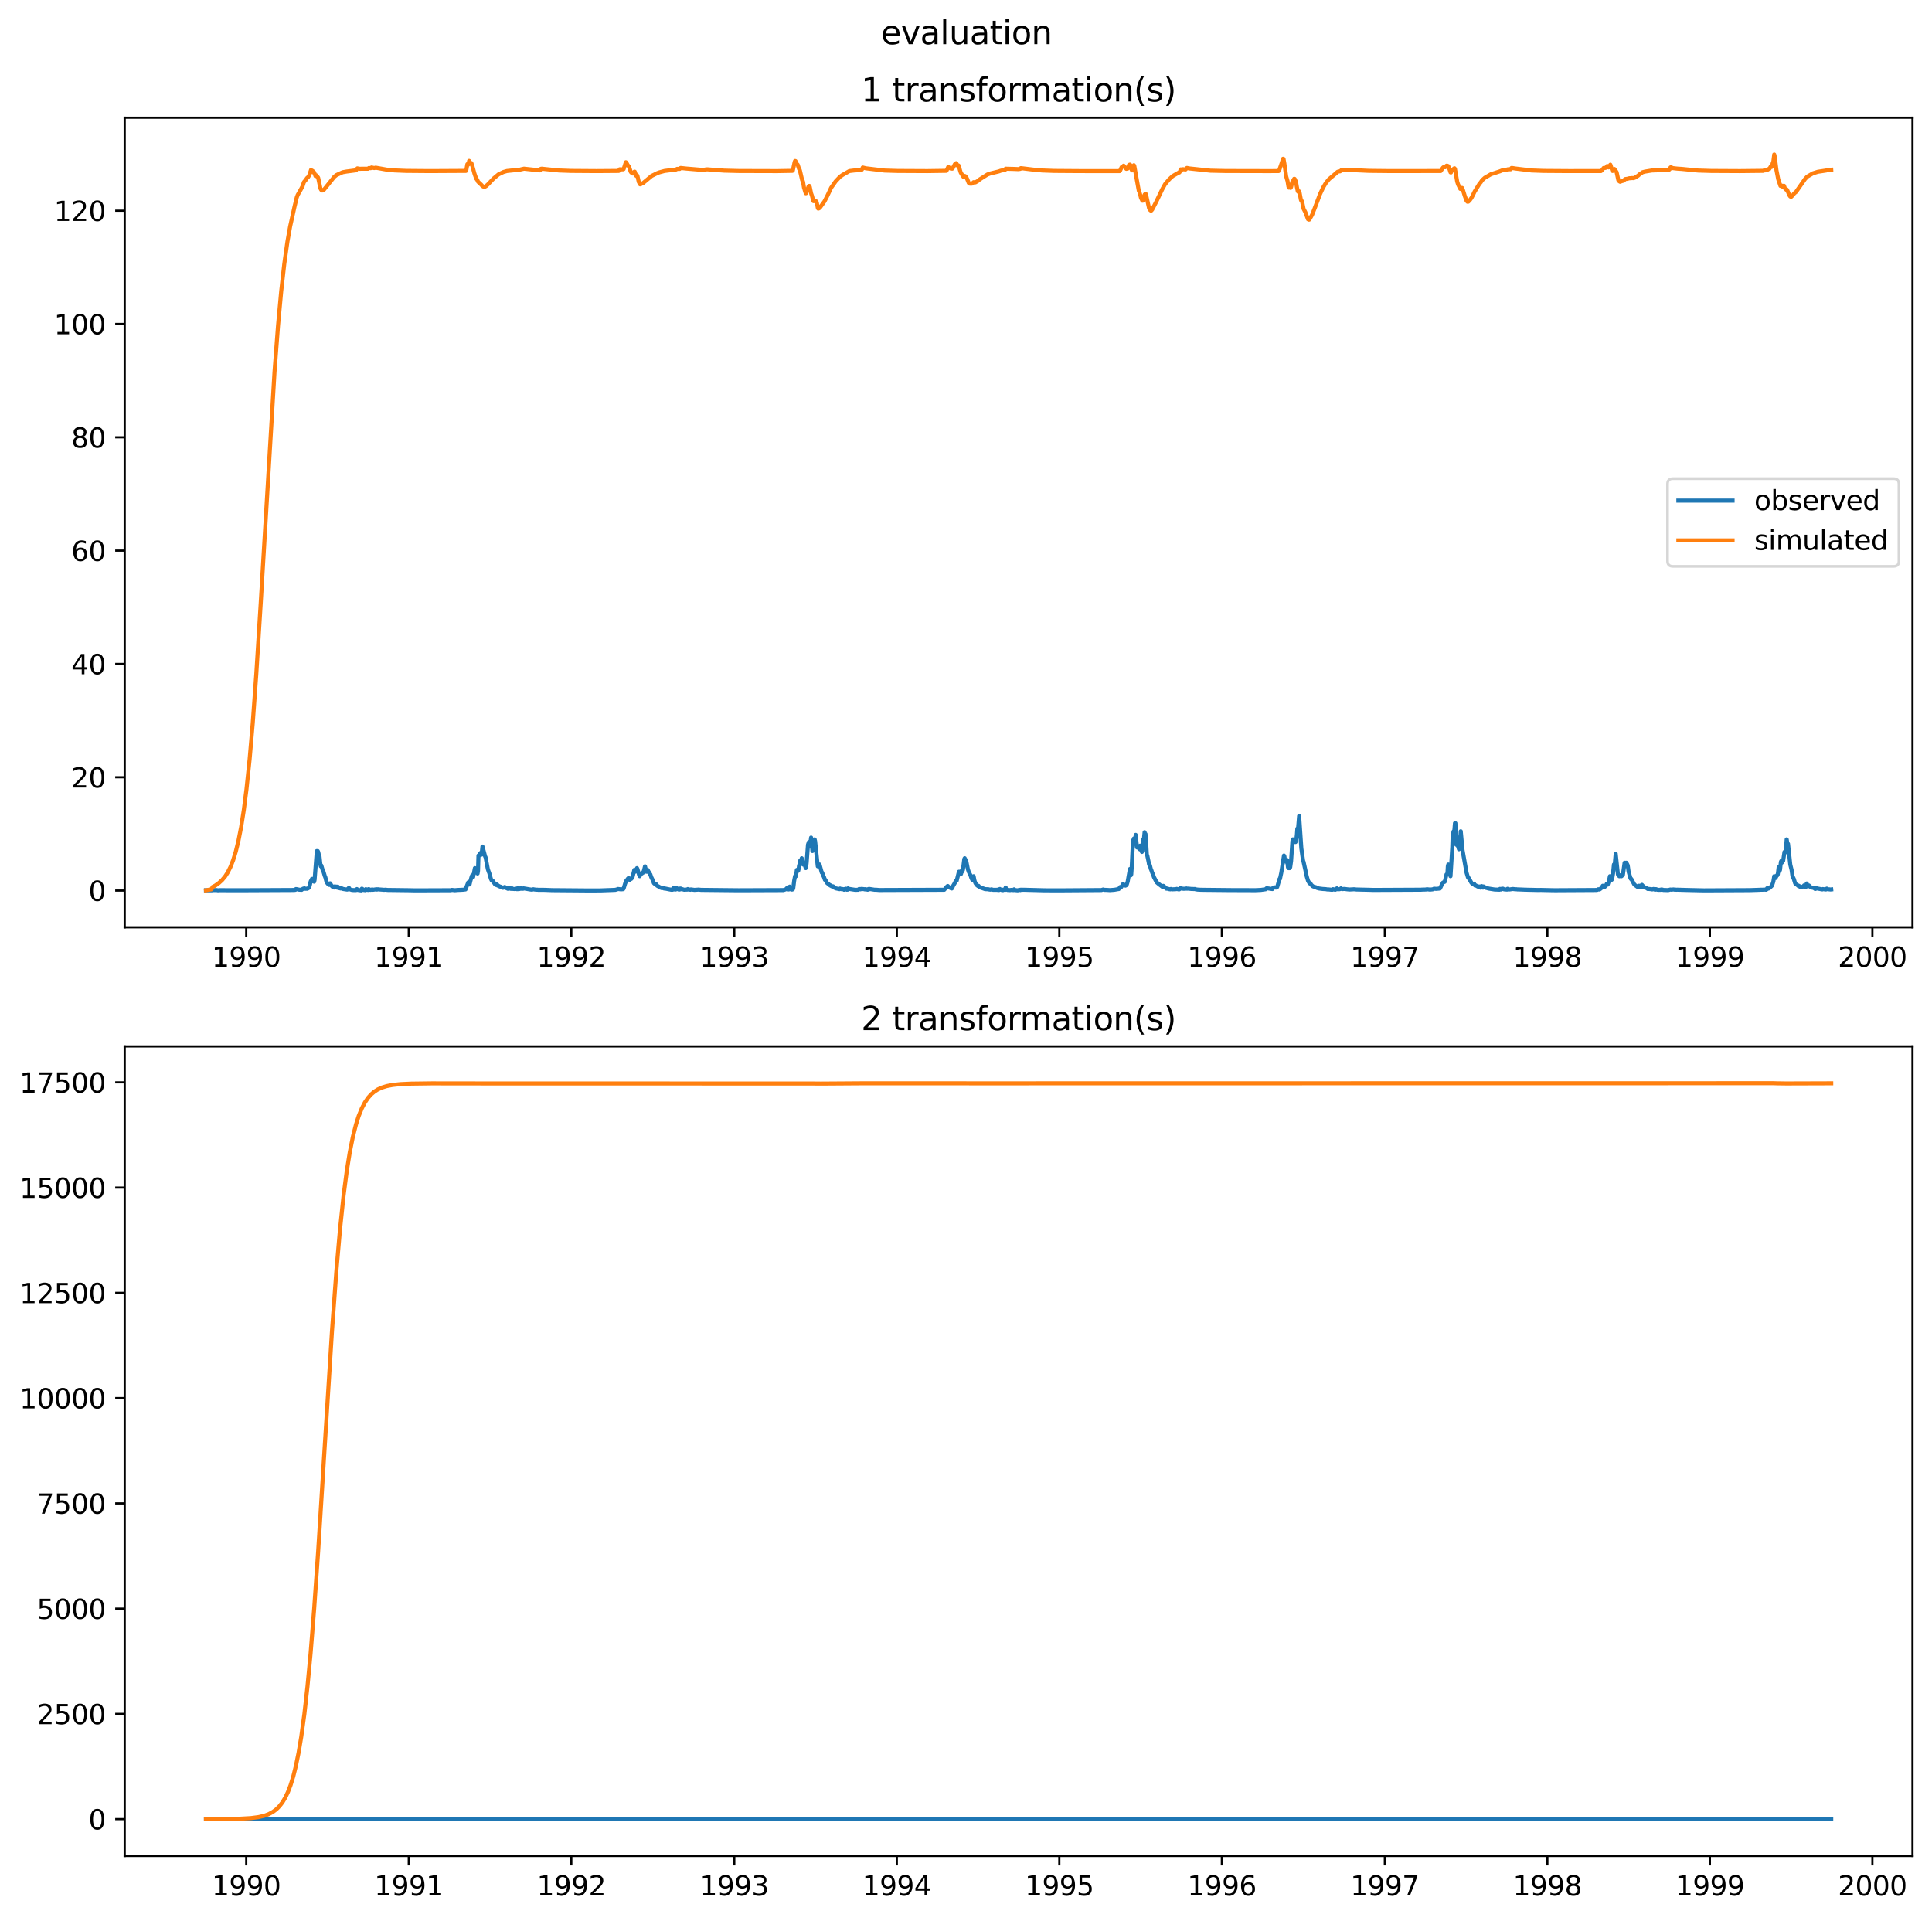 <?xml version="1.0" encoding="utf-8" standalone="no"?>
<!DOCTYPE svg PUBLIC "-//W3C//DTD SVG 1.1//EN"
  "http://www.w3.org/Graphics/SVG/1.1/DTD/svg11.dtd">
<svg xmlns:xlink="http://www.w3.org/1999/xlink" width="712.931pt" height="708.798pt" viewBox="0 0 712.931 708.798" xmlns="http://www.w3.org/2000/svg" version="1.1">
 <defs>
  <style type="text/css">*{stroke-linejoin: round; stroke-linecap: butt}</style>
 </defs>
 <g id="figure_1">
  <g id="patch_1">
   <path d="M 0 708.798 
L 712.931 708.798 
L 712.931 0 
L 0 0 
z
" style="fill: #ffffff"/>
  </g>
  <g id="axes_1">
   <g id="patch_2">
    <path d="M 46.013 342.2 
L 705.731 342.2 
L 705.731 43.44 
L 46.013 43.44 
z
" style="fill: #ffffff"/>
   </g>
   <g id="matplotlib.axis_1">
    <g id="xtick_1">
     <g id="line2d_1">
      <defs>
       <path id="md60a3fb8e0" d="M 0 0 
L 0 3.5 
" style="stroke: #000000; stroke-width: 0.8"/>
      </defs>
      <g>
       <use xlink:href="#md60a3fb8e0" x="90.87" y="342.2" style="stroke: #000000; stroke-width: 0.8"/>
      </g>
     </g>
     <g id="text_1">
      <!-- 1990 -->
      <g transform="translate(78.145 356.798) scale(0.1 -0.1)">
       <defs>
        <path id="DejaVuSans-31" d="M 794 531 
L 1825 531 
L 1825 4091 
L 703 3866 
L 703 4441 
L 1819 4666 
L 2450 4666 
L 2450 531 
L 3481 531 
L 3481 0 
L 794 0 
L 794 531 
z
" transform="scale(0.016)"/>
        <path id="DejaVuSans-39" d="M 703 97 
L 703 672 
Q 941 559 1184 500 
Q 1428 441 1663 441 
Q 2288 441 2617 861 
Q 2947 1281 2994 2138 
Q 2813 1869 2534 1725 
Q 2256 1581 1919 1581 
Q 1219 1581 811 2004 
Q 403 2428 403 3163 
Q 403 3881 828 4315 
Q 1253 4750 1959 4750 
Q 2769 4750 3195 4129 
Q 3622 3509 3622 2328 
Q 3622 1225 3098 567 
Q 2575 -91 1691 -91 
Q 1453 -91 1209 -44 
Q 966 3 703 97 
z
M 1959 2075 
Q 2384 2075 2632 2365 
Q 2881 2656 2881 3163 
Q 2881 3666 2632 3958 
Q 2384 4250 1959 4250 
Q 1534 4250 1286 3958 
Q 1038 3666 1038 3163 
Q 1038 2656 1286 2365 
Q 1534 2075 1959 2075 
z
" transform="scale(0.016)"/>
        <path id="DejaVuSans-30" d="M 2034 4250 
Q 1547 4250 1301 3770 
Q 1056 3291 1056 2328 
Q 1056 1369 1301 889 
Q 1547 409 2034 409 
Q 2525 409 2770 889 
Q 3016 1369 3016 2328 
Q 3016 3291 2770 3770 
Q 2525 4250 2034 4250 
z
M 2034 4750 
Q 2819 4750 3233 4129 
Q 3647 3509 3647 2328 
Q 3647 1150 3233 529 
Q 2819 -91 2034 -91 
Q 1250 -91 836 529 
Q 422 1150 422 2328 
Q 422 3509 836 4129 
Q 1250 4750 2034 4750 
z
" transform="scale(0.016)"/>
       </defs>
       <use xlink:href="#DejaVuSans-31"/>
       <use xlink:href="#DejaVuSans-39" x="63.623"/>
       <use xlink:href="#DejaVuSans-39" x="127.246"/>
       <use xlink:href="#DejaVuSans-30" x="190.869"/>
      </g>
     </g>
    </g>
    <g id="xtick_2">
     <g id="line2d_2">
      <g>
       <use xlink:href="#md60a3fb8e0" x="150.844" y="342.2" style="stroke: #000000; stroke-width: 0.8"/>
      </g>
     </g>
     <g id="text_2">
      <!-- 1991 -->
      <g transform="translate(138.119 356.798) scale(0.1 -0.1)">
       <use xlink:href="#DejaVuSans-31"/>
       <use xlink:href="#DejaVuSans-39" x="63.623"/>
       <use xlink:href="#DejaVuSans-39" x="127.246"/>
       <use xlink:href="#DejaVuSans-31" x="190.869"/>
      </g>
     </g>
    </g>
    <g id="xtick_3">
     <g id="line2d_3">
      <g>
       <use xlink:href="#md60a3fb8e0" x="210.819" y="342.2" style="stroke: #000000; stroke-width: 0.8"/>
      </g>
     </g>
     <g id="text_3">
      <!-- 1992 -->
      <g transform="translate(198.094 356.798) scale(0.1 -0.1)">
       <defs>
        <path id="DejaVuSans-32" d="M 1228 531 
L 3431 531 
L 3431 0 
L 469 0 
L 469 531 
Q 828 903 1448 1529 
Q 2069 2156 2228 2338 
Q 2531 2678 2651 2914 
Q 2772 3150 2772 3378 
Q 2772 3750 2511 3984 
Q 2250 4219 1831 4219 
Q 1534 4219 1204 4116 
Q 875 4013 500 3803 
L 500 4441 
Q 881 4594 1212 4672 
Q 1544 4750 1819 4750 
Q 2544 4750 2975 4387 
Q 3406 4025 3406 3419 
Q 3406 3131 3298 2873 
Q 3191 2616 2906 2266 
Q 2828 2175 2409 1742 
Q 1991 1309 1228 531 
z
" transform="scale(0.016)"/>
       </defs>
       <use xlink:href="#DejaVuSans-31"/>
       <use xlink:href="#DejaVuSans-39" x="63.623"/>
       <use xlink:href="#DejaVuSans-39" x="127.246"/>
       <use xlink:href="#DejaVuSans-32" x="190.869"/>
      </g>
     </g>
    </g>
    <g id="xtick_4">
     <g id="line2d_4">
      <g>
       <use xlink:href="#md60a3fb8e0" x="270.957" y="342.2" style="stroke: #000000; stroke-width: 0.8"/>
      </g>
     </g>
     <g id="text_4">
      <!-- 1993 -->
      <g transform="translate(258.232 356.798) scale(0.1 -0.1)">
       <defs>
        <path id="DejaVuSans-33" d="M 2597 2516 
Q 3050 2419 3304 2112 
Q 3559 1806 3559 1356 
Q 3559 666 3084 287 
Q 2609 -91 1734 -91 
Q 1441 -91 1130 -33 
Q 819 25 488 141 
L 488 750 
Q 750 597 1062 519 
Q 1375 441 1716 441 
Q 2309 441 2620 675 
Q 2931 909 2931 1356 
Q 2931 1769 2642 2001 
Q 2353 2234 1838 2234 
L 1294 2234 
L 1294 2753 
L 1863 2753 
Q 2328 2753 2575 2939 
Q 2822 3125 2822 3475 
Q 2822 3834 2567 4026 
Q 2313 4219 1838 4219 
Q 1578 4219 1281 4162 
Q 984 4106 628 3988 
L 628 4550 
Q 988 4650 1302 4700 
Q 1616 4750 1894 4750 
Q 2613 4750 3031 4423 
Q 3450 4097 3450 3541 
Q 3450 3153 3228 2886 
Q 3006 2619 2597 2516 
z
" transform="scale(0.016)"/>
       </defs>
       <use xlink:href="#DejaVuSans-31"/>
       <use xlink:href="#DejaVuSans-39" x="63.623"/>
       <use xlink:href="#DejaVuSans-39" x="127.246"/>
       <use xlink:href="#DejaVuSans-33" x="190.869"/>
      </g>
     </g>
    </g>
    <g id="xtick_5">
     <g id="line2d_5">
      <g>
       <use xlink:href="#md60a3fb8e0" x="330.932" y="342.2" style="stroke: #000000; stroke-width: 0.8"/>
      </g>
     </g>
     <g id="text_5">
      <!-- 1994 -->
      <g transform="translate(318.207 356.798) scale(0.1 -0.1)">
       <defs>
        <path id="DejaVuSans-34" d="M 2419 4116 
L 825 1625 
L 2419 1625 
L 2419 4116 
z
M 2253 4666 
L 3047 4666 
L 3047 1625 
L 3713 1625 
L 3713 1100 
L 3047 1100 
L 3047 0 
L 2419 0 
L 2419 1100 
L 313 1100 
L 313 1709 
L 2253 4666 
z
" transform="scale(0.016)"/>
       </defs>
       <use xlink:href="#DejaVuSans-31"/>
       <use xlink:href="#DejaVuSans-39" x="63.623"/>
       <use xlink:href="#DejaVuSans-39" x="127.246"/>
       <use xlink:href="#DejaVuSans-34" x="190.869"/>
      </g>
     </g>
    </g>
    <g id="xtick_6">
     <g id="line2d_6">
      <g>
       <use xlink:href="#md60a3fb8e0" x="390.906" y="342.2" style="stroke: #000000; stroke-width: 0.8"/>
      </g>
     </g>
     <g id="text_6">
      <!-- 1995 -->
      <g transform="translate(378.181 356.798) scale(0.1 -0.1)">
       <defs>
        <path id="DejaVuSans-35" d="M 691 4666 
L 3169 4666 
L 3169 4134 
L 1269 4134 
L 1269 2991 
Q 1406 3038 1543 3061 
Q 1681 3084 1819 3084 
Q 2600 3084 3056 2656 
Q 3513 2228 3513 1497 
Q 3513 744 3044 326 
Q 2575 -91 1722 -91 
Q 1428 -91 1123 -41 
Q 819 9 494 109 
L 494 744 
Q 775 591 1075 516 
Q 1375 441 1709 441 
Q 2250 441 2565 725 
Q 2881 1009 2881 1497 
Q 2881 1984 2565 2268 
Q 2250 2553 1709 2553 
Q 1456 2553 1204 2497 
Q 953 2441 691 2322 
L 691 4666 
z
" transform="scale(0.016)"/>
       </defs>
       <use xlink:href="#DejaVuSans-31"/>
       <use xlink:href="#DejaVuSans-39" x="63.623"/>
       <use xlink:href="#DejaVuSans-39" x="127.246"/>
       <use xlink:href="#DejaVuSans-35" x="190.869"/>
      </g>
     </g>
    </g>
    <g id="xtick_7">
     <g id="line2d_7">
      <g>
       <use xlink:href="#md60a3fb8e0" x="450.881" y="342.2" style="stroke: #000000; stroke-width: 0.8"/>
      </g>
     </g>
     <g id="text_7">
      <!-- 1996 -->
      <g transform="translate(438.156 356.798) scale(0.1 -0.1)">
       <defs>
        <path id="DejaVuSans-36" d="M 2113 2584 
Q 1688 2584 1439 2293 
Q 1191 2003 1191 1497 
Q 1191 994 1439 701 
Q 1688 409 2113 409 
Q 2538 409 2786 701 
Q 3034 994 3034 1497 
Q 3034 2003 2786 2293 
Q 2538 2584 2113 2584 
z
M 3366 4563 
L 3366 3988 
Q 3128 4100 2886 4159 
Q 2644 4219 2406 4219 
Q 1781 4219 1451 3797 
Q 1122 3375 1075 2522 
Q 1259 2794 1537 2939 
Q 1816 3084 2150 3084 
Q 2853 3084 3261 2657 
Q 3669 2231 3669 1497 
Q 3669 778 3244 343 
Q 2819 -91 2113 -91 
Q 1303 -91 875 529 
Q 447 1150 447 2328 
Q 447 3434 972 4092 
Q 1497 4750 2381 4750 
Q 2619 4750 2861 4703 
Q 3103 4656 3366 4563 
z
" transform="scale(0.016)"/>
       </defs>
       <use xlink:href="#DejaVuSans-31"/>
       <use xlink:href="#DejaVuSans-39" x="63.623"/>
       <use xlink:href="#DejaVuSans-39" x="127.246"/>
       <use xlink:href="#DejaVuSans-36" x="190.869"/>
      </g>
     </g>
    </g>
    <g id="xtick_8">
     <g id="line2d_8">
      <g>
       <use xlink:href="#md60a3fb8e0" x="511.019" y="342.2" style="stroke: #000000; stroke-width: 0.8"/>
      </g>
     </g>
     <g id="text_8">
      <!-- 1997 -->
      <g transform="translate(498.294 356.798) scale(0.1 -0.1)">
       <defs>
        <path id="DejaVuSans-37" d="M 525 4666 
L 3525 4666 
L 3525 4397 
L 1831 0 
L 1172 0 
L 2766 4134 
L 525 4134 
L 525 4666 
z
" transform="scale(0.016)"/>
       </defs>
       <use xlink:href="#DejaVuSans-31"/>
       <use xlink:href="#DejaVuSans-39" x="63.623"/>
       <use xlink:href="#DejaVuSans-39" x="127.246"/>
       <use xlink:href="#DejaVuSans-37" x="190.869"/>
      </g>
     </g>
    </g>
    <g id="xtick_9">
     <g id="line2d_9">
      <g>
       <use xlink:href="#md60a3fb8e0" x="570.994" y="342.2" style="stroke: #000000; stroke-width: 0.8"/>
      </g>
     </g>
     <g id="text_9">
      <!-- 1998 -->
      <g transform="translate(558.269 356.798) scale(0.1 -0.1)">
       <defs>
        <path id="DejaVuSans-38" d="M 2034 2216 
Q 1584 2216 1326 1975 
Q 1069 1734 1069 1313 
Q 1069 891 1326 650 
Q 1584 409 2034 409 
Q 2484 409 2743 651 
Q 3003 894 3003 1313 
Q 3003 1734 2745 1975 
Q 2488 2216 2034 2216 
z
M 1403 2484 
Q 997 2584 770 2862 
Q 544 3141 544 3541 
Q 544 4100 942 4425 
Q 1341 4750 2034 4750 
Q 2731 4750 3128 4425 
Q 3525 4100 3525 3541 
Q 3525 3141 3298 2862 
Q 3072 2584 2669 2484 
Q 3125 2378 3379 2068 
Q 3634 1759 3634 1313 
Q 3634 634 3220 271 
Q 2806 -91 2034 -91 
Q 1263 -91 848 271 
Q 434 634 434 1313 
Q 434 1759 690 2068 
Q 947 2378 1403 2484 
z
M 1172 3481 
Q 1172 3119 1398 2916 
Q 1625 2713 2034 2713 
Q 2441 2713 2670 2916 
Q 2900 3119 2900 3481 
Q 2900 3844 2670 4047 
Q 2441 4250 2034 4250 
Q 1625 4250 1398 4047 
Q 1172 3844 1172 3481 
z
" transform="scale(0.016)"/>
       </defs>
       <use xlink:href="#DejaVuSans-31"/>
       <use xlink:href="#DejaVuSans-39" x="63.623"/>
       <use xlink:href="#DejaVuSans-39" x="127.246"/>
       <use xlink:href="#DejaVuSans-38" x="190.869"/>
      </g>
     </g>
    </g>
    <g id="xtick_10">
     <g id="line2d_10">
      <g>
       <use xlink:href="#md60a3fb8e0" x="630.968" y="342.2" style="stroke: #000000; stroke-width: 0.8"/>
      </g>
     </g>
     <g id="text_10">
      <!-- 1999 -->
      <g transform="translate(618.243 356.798) scale(0.1 -0.1)">
       <use xlink:href="#DejaVuSans-31"/>
       <use xlink:href="#DejaVuSans-39" x="63.623"/>
       <use xlink:href="#DejaVuSans-39" x="127.246"/>
       <use xlink:href="#DejaVuSans-39" x="190.869"/>
      </g>
     </g>
    </g>
    <g id="xtick_11">
     <g id="line2d_11">
      <g>
       <use xlink:href="#md60a3fb8e0" x="690.942" y="342.2" style="stroke: #000000; stroke-width: 0.8"/>
      </g>
     </g>
     <g id="text_11">
      <!-- 2000 -->
      <g transform="translate(678.217 356.798) scale(0.1 -0.1)">
       <use xlink:href="#DejaVuSans-32"/>
       <use xlink:href="#DejaVuSans-30" x="63.623"/>
       <use xlink:href="#DejaVuSans-30" x="127.246"/>
       <use xlink:href="#DejaVuSans-30" x="190.869"/>
      </g>
     </g>
    </g>
   </g>
   <g id="matplotlib.axis_2">
    <g id="ytick_1">
     <g id="line2d_12">
      <defs>
       <path id="m1f90ddd087" d="M 0 0 
L -3.5 0 
" style="stroke: #000000; stroke-width: 0.8"/>
      </defs>
      <g>
       <use xlink:href="#m1f90ddd087" x="46.013" y="328.656" style="stroke: #000000; stroke-width: 0.8"/>
      </g>
     </g>
     <g id="text_12">
      <!-- 0 -->
      <g transform="translate(32.65 332.456) scale(0.1 -0.1)">
       <use xlink:href="#DejaVuSans-30"/>
      </g>
     </g>
    </g>
    <g id="ytick_2">
     <g id="line2d_13">
      <g>
       <use xlink:href="#m1f90ddd087" x="46.013" y="286.838" style="stroke: #000000; stroke-width: 0.8"/>
      </g>
     </g>
     <g id="text_13">
      <!-- 20 -->
      <g transform="translate(26.288 290.638) scale(0.1 -0.1)">
       <use xlink:href="#DejaVuSans-32"/>
       <use xlink:href="#DejaVuSans-30" x="63.623"/>
      </g>
     </g>
    </g>
    <g id="ytick_3">
     <g id="line2d_14">
      <g>
       <use xlink:href="#m1f90ddd087" x="46.013" y="245.02" style="stroke: #000000; stroke-width: 0.8"/>
      </g>
     </g>
     <g id="text_14">
      <!-- 40 -->
      <g transform="translate(26.288 248.82) scale(0.1 -0.1)">
       <use xlink:href="#DejaVuSans-34"/>
       <use xlink:href="#DejaVuSans-30" x="63.623"/>
      </g>
     </g>
    </g>
    <g id="ytick_4">
     <g id="line2d_15">
      <g>
       <use xlink:href="#m1f90ddd087" x="46.013" y="203.202" style="stroke: #000000; stroke-width: 0.8"/>
      </g>
     </g>
     <g id="text_15">
      <!-- 60 -->
      <g transform="translate(26.288 207.001) scale(0.1 -0.1)">
       <use xlink:href="#DejaVuSans-36"/>
       <use xlink:href="#DejaVuSans-30" x="63.623"/>
      </g>
     </g>
    </g>
    <g id="ytick_5">
     <g id="line2d_16">
      <g>
       <use xlink:href="#m1f90ddd087" x="46.013" y="161.384" style="stroke: #000000; stroke-width: 0.8"/>
      </g>
     </g>
     <g id="text_16">
      <!-- 80 -->
      <g transform="translate(26.288 165.183) scale(0.1 -0.1)">
       <use xlink:href="#DejaVuSans-38"/>
       <use xlink:href="#DejaVuSans-30" x="63.623"/>
      </g>
     </g>
    </g>
    <g id="ytick_6">
     <g id="line2d_17">
      <g>
       <use xlink:href="#m1f90ddd087" x="46.013" y="119.566" style="stroke: #000000; stroke-width: 0.8"/>
      </g>
     </g>
     <g id="text_17">
      <!-- 100 -->
      <g transform="translate(19.925 123.365) scale(0.1 -0.1)">
       <use xlink:href="#DejaVuSans-31"/>
       <use xlink:href="#DejaVuSans-30" x="63.623"/>
       <use xlink:href="#DejaVuSans-30" x="127.246"/>
      </g>
     </g>
    </g>
    <g id="ytick_7">
     <g id="line2d_18">
      <g>
       <use xlink:href="#m1f90ddd087" x="46.013" y="77.748" style="stroke: #000000; stroke-width: 0.8"/>
      </g>
     </g>
     <g id="text_18">
      <!-- 120 -->
      <g transform="translate(19.925 81.547) scale(0.1 -0.1)">
       <use xlink:href="#DejaVuSans-31"/>
       <use xlink:href="#DejaVuSans-32" x="63.623"/>
       <use xlink:href="#DejaVuSans-30" x="127.246"/>
      </g>
     </g>
    </g>
   </g>
   <g id="line2d_19">
    <path d="M 76 328.54 
L 77.479 328.554 
L 78.136 328.557 
L 78.464 328.491 
L 79.122 328.464 
L 79.943 328.474 
L 80.436 328.557 
L 81.258 328.501 
L 84.873 328.534 
L 90.788 328.524 
L 108.534 328.437 
L 109.027 328.375 
L 109.191 328.093 
L 109.684 328.159 
L 110.341 328.325 
L 111.327 328.375 
L 111.82 327.96 
L 111.984 328.026 
L 112.313 327.794 
L 112.642 327.993 
L 113.135 327.96 
L 113.299 327.993 
L 113.627 327.861 
L 113.956 327.629 
L 114.285 326.866 
L 114.613 325.374 
L 114.778 325.009 
L 114.942 325.341 
L 115.106 324.346 
L 115.271 324.346 
L 115.435 325.009 
L 115.764 325.009 
L 115.928 325.374 
L 116.092 324.678 
L 116.914 314.069 
L 117.078 314.4 
L 117.242 314.069 
L 117.407 314.4 
L 117.571 315.063 
L 117.735 316.389 
L 117.9 316.058 
L 118.228 319.042 
L 118.393 319.705 
L 118.557 319.373 
L 119.05 321.031 
L 119.378 321.694 
L 119.871 323.352 
L 120.036 323.683 
L 120.364 325.009 
L 120.693 325.805 
L 121.022 326.203 
L 121.186 326.203 
L 121.514 326.568 
L 121.679 326.402 
L 121.843 325.971 
L 122.336 326.866 
L 122.665 327.198 
L 122.829 327.131 
L 123.158 327.463 
L 123.322 327.529 
L 123.486 327.131 
L 123.651 327.165 
L 123.815 327.397 
L 123.979 327.165 
L 124.472 327.595 
L 124.636 327.198 
L 124.965 327.695 
L 125.622 327.861 
L 125.787 327.894 
L 125.951 327.761 
L 126.608 328.06 
L 128.087 328.292 
L 128.251 328.258 
L 128.416 327.96 
L 128.58 328.06 
L 128.744 327.629 
L 128.909 328.126 
L 129.894 328.431 
L 130.552 328.471 
L 131.373 328.474 
L 131.702 328.093 
L 132.031 328.414 
L 133.345 328.597 
L 133.509 327.96 
L 133.674 327.993 
L 134.002 328.404 
L 134.824 328.51 
L 134.988 328.126 
L 135.152 328.394 
L 135.645 328.328 
L 135.81 328.441 
L 135.974 328.126 
L 136.138 328.126 
L 136.467 328.365 
L 136.796 328.391 
L 136.96 328.292 
L 137.289 328.292 
L 137.453 328.258 
L 137.617 328.361 
L 138.932 328.159 
L 139.096 328.292 
L 139.425 328.159 
L 139.753 328.225 
L 141.232 328.331 
L 141.725 328.381 
L 142.218 328.335 
L 143.04 328.424 
L 151.091 328.524 
L 153.063 328.574 
L 166.372 328.524 
L 166.701 328.404 
L 167.851 328.524 
L 168.837 328.434 
L 169.658 328.398 
L 170.808 328.341 
L 171.794 328.225 
L 172.78 325.639 
L 172.945 325.54 
L 173.273 326.402 
L 173.602 325.009 
L 174.095 323.352 
L 174.259 323.02 
L 174.423 323.683 
L 174.588 323.683 
L 175.245 320.368 
L 175.738 321.362 
L 175.902 321.362 
L 176.231 322.357 
L 176.395 321.362 
L 176.559 315.726 
L 176.888 315.726 
L 177.052 315.063 
L 177.217 315.063 
L 177.381 314.732 
L 177.545 315.395 
L 177.71 315.395 
L 178.038 312.411 
L 179.024 316.058 
L 179.188 316.389 
L 180.01 320.699 
L 180.339 321.694 
L 180.503 322.026 
L 181.16 324.346 
L 181.489 325.009 
L 181.817 325.009 
L 182.146 325.672 
L 182.31 325.739 
L 182.639 326.302 
L 182.968 326.568 
L 183.132 326.601 
L 183.296 326.402 
L 183.461 326.435 
L 183.625 326.8 
L 183.954 326.899 
L 184.446 327.165 
L 184.939 327.297 
L 185.268 327.529 
L 185.597 327.629 
L 186.09 327.43 
L 186.254 327.33 
L 186.583 327.695 
L 186.747 327.662 
L 187.404 327.993 
L 187.733 327.728 
L 188.061 327.927 
L 188.226 327.794 
L 188.554 328.026 
L 188.883 327.794 
L 189.212 328.026 
L 190.033 328.093 
L 190.362 327.96 
L 190.69 328.126 
L 190.855 328.126 
L 191.019 327.761 
L 191.348 328.126 
L 191.841 328.026 
L 192.005 327.794 
L 192.169 327.761 
L 192.498 327.993 
L 192.662 327.861 
L 192.991 327.993 
L 193.155 327.828 
L 195.948 328.292 
L 196.441 328.292 
L 196.77 328.159 
L 197.263 328.258 
L 197.92 328.335 
L 198.249 328.325 
L 198.742 328.388 
L 199.235 328.368 
L 201.042 328.388 
L 203.671 328.494 
L 216.652 328.603 
L 221.581 328.593 
L 227.004 328.394 
L 227.661 328.225 
L 227.99 328.06 
L 229.14 328.192 
L 229.961 328.126 
L 230.126 327.894 
L 230.783 325.739 
L 230.947 325.573 
L 231.111 325.009 
L 231.276 325.009 
L 231.604 324.346 
L 231.769 324.346 
L 231.933 324.015 
L 232.097 324.346 
L 232.262 324.346 
L 232.426 324.678 
L 232.59 324.346 
L 232.919 324.346 
L 233.083 324.015 
L 233.248 324.015 
L 233.412 323.683 
L 234.069 321.031 
L 234.398 321.694 
L 234.726 321.031 
L 234.891 321.031 
L 235.055 320.368 
L 235.219 320.699 
L 235.877 323.02 
L 236.041 323.352 
L 236.534 322.357 
L 236.862 322.357 
L 237.027 322.026 
L 237.355 322.026 
L 237.52 321.694 
L 238.013 319.705 
L 238.506 321.694 
L 238.67 321.694 
L 238.999 321.031 
L 239.491 322.026 
L 239.656 322.026 
L 239.82 322.689 
L 239.984 322.689 
L 240.313 323.683 
L 240.97 325.009 
L 241.299 325.938 
L 241.628 326.203 
L 242.12 326.302 
L 242.449 326.833 
L 243.106 327.198 
L 243.764 327.595 
L 243.928 327.529 
L 244.257 327.761 
L 244.914 327.662 
L 245.078 327.894 
L 245.407 327.894 
L 247.707 328.351 
L 247.871 328.225 
L 248.2 328.345 
L 248.364 328.192 
L 248.529 327.728 
L 249.022 328.258 
L 249.35 328.258 
L 249.515 328.126 
L 249.679 327.695 
L 250.008 328.06 
L 250.5 328.292 
L 250.829 328.258 
L 250.993 327.894 
L 251.158 327.894 
L 251.486 328.159 
L 251.651 328.093 
L 252.472 328.348 
L 253.294 328.292 
L 253.622 328.292 
L 253.787 328.093 
L 253.951 328.258 
L 254.28 328.225 
L 254.608 328.335 
L 254.773 328.355 
L 254.937 328.225 
L 256.251 328.401 
L 257.402 328.325 
L 257.73 328.292 
L 258.716 328.394 
L 268.904 328.501 
L 272.518 328.537 
L 289.114 328.474 
L 290.1 328.126 
L 290.429 327.695 
L 290.757 327.861 
L 290.922 328.225 
L 291.086 328.225 
L 291.25 328.026 
L 291.414 327.198 
L 291.743 328.159 
L 292.236 328.292 
L 292.565 328.192 
L 292.729 327.728 
L 293.058 325.009 
L 293.386 323.352 
L 293.551 323.02 
L 293.715 323.352 
L 294.043 321.031 
L 294.208 321.031 
L 294.372 321.362 
L 294.536 321.362 
L 294.701 320.699 
L 294.865 319.373 
L 295.029 319.042 
L 295.194 317.716 
L 295.358 318.379 
L 295.522 318.379 
L 295.851 316.721 
L 296.015 317.053 
L 296.18 317.716 
L 296.344 319.042 
L 296.508 319.042 
L 296.673 318.71 
L 296.837 318.71 
L 297.33 320.368 
L 297.494 319.705 
L 297.658 318.379 
L 298.151 311.748 
L 298.48 310.753 
L 298.644 312.08 
L 298.809 312.411 
L 298.973 311.748 
L 299.302 309.096 
L 299.466 310.09 
L 299.794 314.069 
L 299.959 313.737 
L 300.123 313.737 
L 300.287 313.406 
L 300.616 309.759 
L 300.78 310.422 
L 301.766 319.705 
L 302.095 319.042 
L 302.423 319.042 
L 303.245 322.026 
L 303.409 322.026 
L 303.738 323.02 
L 304.067 323.683 
L 304.395 324.678 
L 304.56 324.678 
L 305.217 325.872 
L 305.71 326.236 
L 306.367 326.8 
L 306.531 326.733 
L 306.86 327.065 
L 307.353 327.065 
L 307.517 327.131 
L 307.846 327.562 
L 308.503 327.861 
L 309.818 328.126 
L 309.982 327.894 
L 310.475 328.126 
L 310.639 328.06 
L 310.968 328.093 
L 311.296 328.225 
L 311.461 328.355 
L 311.625 328.093 
L 311.789 328.192 
L 312.118 327.96 
L 312.447 328.331 
L 312.775 328.325 
L 312.94 327.828 
L 313.268 328.026 
L 315.569 328.381 
L 316.719 328.355 
L 317.047 328.06 
L 317.54 328.192 
L 317.705 328.06 
L 318.198 328.06 
L 319.019 328.159 
L 319.183 328.225 
L 319.348 328.126 
L 320.169 328.341 
L 320.334 328.126 
L 320.498 328.292 
L 320.662 328.026 
L 322.798 328.358 
L 323.127 328.331 
L 324.441 328.448 
L 348.431 328.358 
L 349.581 327.032 
L 349.746 326.965 
L 350.074 327.33 
L 351.06 327.861 
L 351.225 327.894 
L 351.389 327.662 
L 351.717 326.899 
L 352.375 325.805 
L 352.703 325.009 
L 353.032 325.009 
L 353.854 321.694 
L 354.182 321.694 
L 354.346 322.026 
L 354.511 322.689 
L 354.675 322.357 
L 354.839 321.362 
L 355.004 321.694 
L 355.332 321.031 
L 355.825 317.053 
L 355.99 316.721 
L 356.154 317.384 
L 356.483 317.384 
L 357.14 320.699 
L 357.468 321.694 
L 358.126 323.02 
L 358.454 324.015 
L 358.783 324.678 
L 358.947 324.346 
L 359.112 324.678 
L 359.276 323.352 
L 359.605 325.009 
L 359.933 325.872 
L 360.426 326.601 
L 360.919 326.999 
L 361.083 326.899 
L 361.412 327.33 
L 361.741 327.496 
L 363.548 328.126 
L 364.698 328.159 
L 365.027 328.258 
L 365.52 328.325 
L 365.848 328.192 
L 366.506 328.385 
L 367.82 328.378 
L 367.985 328.328 
L 368.313 328.467 
L 368.477 328.398 
L 368.642 328.458 
L 368.806 328.126 
L 368.97 328.06 
L 369.135 328.328 
L 369.299 328.292 
L 369.628 328.441 
L 370.121 328.504 
L 370.285 328.292 
L 370.942 328.398 
L 371.106 327.529 
L 371.271 328.192 
L 371.764 328.428 
L 372.75 328.487 
L 373.078 328.408 
L 374.064 328.481 
L 374.228 328.192 
L 374.557 328.471 
L 375.543 328.564 
L 376.2 328.381 
L 376.529 328.481 
L 376.693 328.331 
L 377.186 328.381 
L 377.515 328.345 
L 385.566 328.554 
L 391.646 328.567 
L 406.434 328.461 
L 407.091 328.258 
L 407.584 328.388 
L 408.406 328.408 
L 409.556 328.484 
L 411.199 328.365 
L 412.678 328.093 
L 412.842 328.093 
L 413.335 327.363 
L 413.664 327.463 
L 414.157 326.733 
L 414.321 326.336 
L 414.485 326.336 
L 414.814 326.535 
L 414.978 326.535 
L 415.307 326.833 
L 415.635 326.667 
L 415.8 326.402 
L 416.128 325.341 
L 416.95 320.699 
L 417.279 323.02 
L 417.443 322.689 
L 417.607 320.368 
L 418.1 310.09 
L 418.264 311.085 
L 418.429 309.427 
L 418.593 309.427 
L 418.922 310.09 
L 419.086 308.101 
L 419.579 312.743 
L 420.072 312.743 
L 420.236 313.074 
L 420.4 313.074 
L 420.565 313.406 
L 420.729 312.08 
L 420.893 313.074 
L 421.058 312.743 
L 421.222 314.069 
L 421.386 314.4 
L 421.551 314.069 
L 421.879 309.759 
L 422.044 310.422 
L 422.372 307.107 
L 422.537 308.101 
L 422.701 307.77 
L 422.865 309.759 
L 423.194 315.395 
L 423.358 315.726 
L 423.851 318.047 
L 424.015 319.042 
L 424.18 319.042 
L 424.344 319.373 
L 424.673 320.699 
L 424.837 321.031 
L 425.166 322.026 
L 425.494 322.689 
L 425.823 323.683 
L 426.809 325.573 
L 427.63 326.269 
L 428.945 327.264 
L 429.273 326.899 
L 429.438 327.297 
L 429.602 327.198 
L 429.931 327.397 
L 430.259 327.828 
L 430.424 327.96 
L 430.588 327.894 
L 431.409 328.126 
L 431.902 328.192 
L 432.067 328.06 
L 432.56 328.192 
L 434.038 328.126 
L 434.203 328.026 
L 434.86 328.192 
L 435.189 328.192 
L 435.353 328.06 
L 435.517 327.695 
L 435.846 327.894 
L 436.832 327.993 
L 437.489 327.96 
L 437.818 327.861 
L 437.982 327.96 
L 438.475 327.927 
L 439.625 328.06 
L 440.118 328.06 
L 440.611 328.093 
L 440.94 328.06 
L 441.268 328.192 
L 441.926 328.292 
L 442.747 328.345 
L 444.39 328.378 
L 454.413 328.481 
L 456.221 328.481 
L 463.286 328.507 
L 465.258 328.414 
L 467.065 328.159 
L 467.394 327.794 
L 467.723 327.828 
L 469.53 328.093 
L 469.694 327.927 
L 469.859 327.529 
L 470.023 327.595 
L 470.352 327.463 
L 470.845 327.562 
L 471.173 327.496 
L 471.338 327.231 
L 472.159 324.346 
L 472.323 324.346 
L 472.816 322.026 
L 473.802 315.726 
L 473.967 316.058 
L 474.131 317.384 
L 474.46 317.384 
L 474.624 318.047 
L 474.788 317.384 
L 474.952 317.384 
L 475.281 320.036 
L 475.445 320.368 
L 475.938 320.368 
L 476.103 320.036 
L 476.431 317.716 
L 476.924 310.422 
L 477.089 309.759 
L 477.582 310.753 
L 477.746 310.753 
L 477.91 310.422 
L 478.074 310.753 
L 478.403 309.427 
L 478.567 308.101 
L 478.732 305.78 
L 478.896 306.443 
L 479.06 305.117 
L 479.389 301.139 
L 480.211 313.074 
L 480.868 317.716 
L 481.032 318.047 
L 481.689 321.031 
L 482.182 323.352 
L 482.675 325.009 
L 483.168 325.872 
L 483.332 326.037 
L 483.497 325.872 
L 483.825 326.468 
L 484.483 327.098 
L 485.469 327.397 
L 485.633 327.43 
L 485.961 327.662 
L 486.783 327.894 
L 488.098 328.06 
L 489.248 328.126 
L 489.741 328.225 
L 490.234 328.225 
L 491.22 328.335 
L 491.712 328.338 
L 491.877 328.126 
L 492.698 328.355 
L 493.027 327.993 
L 493.191 328.192 
L 493.356 327.828 
L 493.52 328.126 
L 494.177 328.159 
L 494.67 328.06 
L 494.834 327.828 
L 495.163 328.06 
L 495.492 328.093 
L 495.82 328.06 
L 496.313 328.06 
L 496.97 328.159 
L 497.956 328.258 
L 499.271 328.192 
L 499.599 328.159 
L 500.585 328.258 
L 504.858 328.358 
L 506.829 328.418 
L 524.411 328.335 
L 524.739 328.292 
L 525.232 328.292 
L 526.218 328.258 
L 526.547 328.159 
L 527.697 328.292 
L 528.683 328.192 
L 529.012 328.06 
L 529.176 327.96 
L 529.997 328.026 
L 530.983 327.927 
L 531.312 327.927 
L 531.641 327.33 
L 531.969 326.634 
L 532.134 326.402 
L 532.462 325.706 
L 533.119 325.407 
L 533.777 322.689 
L 534.105 322.689 
L 534.27 319.705 
L 534.434 319.042 
L 534.598 319.373 
L 535.255 323.352 
L 535.913 312.743 
L 536.077 307.77 
L 536.241 307.438 
L 536.406 306.775 
L 536.57 307.77 
L 536.899 303.791 
L 537.063 303.791 
L 537.392 311.748 
L 537.556 308.764 
L 538.049 312.411 
L 538.377 313.406 
L 538.542 312.743 
L 538.87 309.427 
L 539.035 306.775 
L 539.692 313.737 
L 541.171 322.026 
L 541.664 323.683 
L 541.828 324.015 
L 541.992 324.015 
L 542.978 325.772 
L 543.471 326.236 
L 543.8 326.336 
L 543.964 326.104 
L 544.293 326.767 
L 544.457 326.667 
L 545.114 327.065 
L 545.443 327.231 
L 545.772 327.131 
L 546.1 327.496 
L 546.429 327.595 
L 546.593 327.032 
L 546.757 326.999 
L 547.086 327.496 
L 547.25 327.562 
L 547.415 327.131 
L 548.401 327.662 
L 548.894 327.761 
L 549.222 327.894 
L 551.523 328.258 
L 553.33 328.331 
L 553.494 328.026 
L 553.659 328.258 
L 553.823 328.159 
L 553.987 328.258 
L 554.152 327.993 
L 554.48 327.96 
L 554.644 327.96 
L 554.973 328.192 
L 556.123 328.292 
L 556.288 327.993 
L 556.616 328.225 
L 557.109 328.225 
L 558.259 328.06 
L 559.081 328.159 
L 559.574 328.159 
L 559.902 328.225 
L 560.395 328.225 
L 562.86 328.331 
L 567.625 328.437 
L 568.611 328.418 
L 572.883 328.514 
L 574.033 328.524 
L 589.315 328.437 
L 589.808 328.159 
L 590.136 328.258 
L 590.465 328.126 
L 590.793 327.761 
L 590.958 327.728 
L 591.451 326.866 
L 592.108 327.33 
L 592.272 327.198 
L 592.437 326.833 
L 592.601 326.8 
L 592.929 326.137 
L 593.094 326.435 
L 593.258 326.468 
L 593.751 325.009 
L 594.08 323.352 
L 594.244 323.683 
L 594.573 324.678 
L 594.737 324.678 
L 594.901 324.346 
L 595.23 322.357 
L 595.558 319.042 
L 595.723 319.042 
L 595.887 318.71 
L 596.216 315.063 
L 597.037 322.689 
L 597.202 323.02 
L 597.366 323.02 
L 597.53 323.352 
L 597.695 323.352 
L 597.859 323.02 
L 598.023 323.02 
L 598.188 323.352 
L 598.352 323.352 
L 598.516 323.02 
L 598.845 323.02 
L 599.502 318.379 
L 599.666 318.71 
L 599.831 318.71 
L 599.995 318.379 
L 600.159 318.379 
L 600.652 319.373 
L 600.981 321.694 
L 601.638 324.015 
L 601.802 324.346 
L 601.967 324.346 
L 603.117 326.468 
L 604.267 327.297 
L 604.431 327.165 
L 604.596 327.297 
L 604.76 326.866 
L 605.089 327.43 
L 605.417 326.8 
L 605.746 327.397 
L 605.91 326.535 
L 606.075 327.165 
L 606.403 326.999 
L 606.896 327.529 
L 607.389 327.662 
L 607.553 327.662 
L 608.046 328.06 
L 608.539 328.06 
L 609.525 328.159 
L 609.689 328.225 
L 610.018 328.093 
L 610.182 328.06 
L 610.511 328.258 
L 610.84 328.328 
L 611.004 328.126 
L 611.168 328.126 
L 611.497 328.325 
L 611.99 328.388 
L 612.811 328.371 
L 612.976 328.258 
L 613.304 328.378 
L 613.469 328.292 
L 613.797 328.434 
L 615.605 328.477 
L 616.426 328.258 
L 616.755 328.335 
L 617.576 328.225 
L 617.905 328.325 
L 618.234 328.292 
L 618.562 328.355 
L 618.891 328.325 
L 622.342 328.431 
L 628.75 328.577 
L 645.674 328.491 
L 646.331 328.471 
L 649.125 328.375 
L 649.782 328.341 
L 650.275 328.348 
L 651.096 328.292 
L 651.754 328.345 
L 651.918 328.225 
L 652.082 327.794 
L 652.247 327.695 
L 652.575 327.927 
L 652.904 327.595 
L 653.068 327.629 
L 653.89 326.833 
L 654.383 325.341 
L 654.711 323.352 
L 654.876 324.015 
L 655.204 324.015 
L 655.697 323.02 
L 655.861 323.02 
L 656.026 322.689 
L 656.354 320.036 
L 656.519 320.036 
L 656.683 321.362 
L 656.847 321.031 
L 657.176 318.047 
L 657.34 317.716 
L 657.505 318.379 
L 657.669 318.047 
L 657.833 317.384 
L 657.998 317.716 
L 658.491 314.4 
L 658.655 314.732 
L 658.819 314.4 
L 658.983 313.737 
L 659.312 309.759 
L 659.641 311.748 
L 659.805 311.416 
L 660.627 319.042 
L 661.12 321.031 
L 661.448 323.352 
L 661.941 324.346 
L 662.434 325.971 
L 662.763 326.369 
L 663.091 326.468 
L 663.584 326.932 
L 663.749 326.866 
L 663.913 326.965 
L 664.241 327.297 
L 664.734 327.43 
L 664.899 327.43 
L 665.227 327.165 
L 665.556 327.165 
L 665.72 326.733 
L 665.885 326.8 
L 666.213 327.33 
L 666.378 327.297 
L 666.542 327.065 
L 666.706 326.037 
L 666.87 326.866 
L 667.035 327.098 
L 667.528 326.767 
L 667.856 327.165 
L 668.349 327.496 
L 669.335 327.695 
L 669.828 328.06 
L 669.992 328.026 
L 670.157 327.629 
L 670.485 327.861 
L 672.457 328.225 
L 672.621 328.093 
L 673.772 328.258 
L 673.936 328.192 
L 674.1 327.927 
L 674.593 328.192 
L 675.086 328.192 
L 675.415 328.258 
L 675.743 328.225 
L 675.743 328.225 
" clip-path="url(#pc380cd8ef5)" style="fill: none; stroke: #1f77b4; stroke-width: 1.5; stroke-linecap: square"/>
   </g>
   <g id="line2d_20">
    <path d="M 76 328.54 
L 77.643 328.258 
L 77.971 328.213 
L 78.136 328.028 
L 78.464 327.312 
L 79.45 326.805 
L 80.765 325.859 
L 81.915 324.816 
L 83.065 323.449 
L 84.051 321.919 
L 85.037 319.96 
L 86.023 317.456 
L 87.009 314.272 
L 87.995 310.25 
L 88.98 305.207 
L 89.966 298.949 
L 90.952 291.279 
L 92.102 280.312 
L 93.253 266.998 
L 94.567 248.9 
L 96.21 222.584 
L 101.304 137.193 
L 102.618 119.994 
L 103.769 107.492 
L 104.919 97.289 
L 106.069 89.158 
L 107.055 83.61 
L 108.041 79.166 
L 108.698 76.191 
L 109.52 72.812 
L 109.848 71.953 
L 110.998 69.929 
L 111.656 68.714 
L 112.149 67.208 
L 112.806 66.431 
L 113.299 65.689 
L 113.627 65.457 
L 114.12 64.691 
L 114.778 62.693 
L 115.106 63.038 
L 115.271 63.016 
L 115.435 63.13 
L 115.599 63.581 
L 115.764 63.682 
L 115.928 63.621 
L 116.421 64.962 
L 116.749 64.713 
L 117.407 65.578 
L 118.228 69.508 
L 118.557 70.106 
L 118.885 70.3 
L 119.214 70.254 
L 119.543 69.999 
L 123.322 65.289 
L 124.143 64.611 
L 126.444 63.559 
L 127.923 63.298 
L 131.373 62.849 
L 131.866 62.138 
L 132.688 62.291 
L 133.674 62.273 
L 135.81 62.268 
L 136.138 61.999 
L 136.796 62.065 
L 137.124 61.807 
L 138.11 62.032 
L 138.603 61.877 
L 142.711 62.605 
L 145.669 62.896 
L 149.941 63.064 
L 158.649 63.136 
L 171.959 63.063 
L 172.123 62.522 
L 172.452 60.624 
L 172.616 60.476 
L 172.78 60.769 
L 172.945 60.356 
L 173.109 59.369 
L 173.273 59.659 
L 173.438 60.351 
L 173.602 60.473 
L 173.766 60.191 
L 173.93 60.159 
L 174.259 61.108 
L 174.588 62.247 
L 175.081 64.075 
L 175.738 65.946 
L 176.067 66.276 
L 176.395 67.046 
L 177.545 68.126 
L 178.038 68.667 
L 178.696 69.019 
L 179.353 68.682 
L 180.174 67.928 
L 182.146 65.856 
L 183.954 64.355 
L 185.761 63.482 
L 187.076 63.107 
L 191.183 62.675 
L 191.841 62.629 
L 192.334 62.476 
L 192.991 62.347 
L 193.319 62.248 
L 198.742 62.829 
L 199.235 62.871 
L 199.399 62.717 
L 199.563 62.306 
L 199.892 62.257 
L 201.864 62.461 
L 206.3 62.912 
L 210.737 63.072 
L 220.102 63.138 
L 228.318 63.075 
L 228.647 62.482 
L 229.14 62.499 
L 229.961 62.483 
L 230.126 62.395 
L 230.454 61.412 
L 230.947 59.861 
L 231.111 59.952 
L 231.604 60.907 
L 232.097 61.46 
L 232.426 62.413 
L 232.755 63.449 
L 233.083 63.771 
L 233.576 64.043 
L 233.741 63.984 
L 233.905 63.777 
L 234.069 63.387 
L 234.233 63.356 
L 234.726 64.85 
L 235.055 64.641 
L 235.219 64.929 
L 235.712 67.137 
L 236.205 68.027 
L 236.37 68.018 
L 236.698 67.792 
L 237.191 67.64 
L 239.656 65.593 
L 240.477 64.909 
L 242.613 63.859 
L 243.271 63.613 
L 245.242 63.082 
L 249.515 62.551 
L 249.843 62.322 
L 250.829 62.333 
L 251.158 61.986 
L 253.294 62.211 
L 258.388 62.635 
L 259.866 62.689 
L 260.195 62.582 
L 260.524 62.524 
L 261.017 62.49 
L 263.481 62.694 
L 267.26 62.971 
L 272.683 63.103 
L 286.814 63.143 
L 292.4 63.044 
L 292.565 62.914 
L 292.893 61.376 
L 293.222 59.826 
L 293.386 59.406 
L 293.551 59.445 
L 294.043 60.579 
L 294.208 60.628 
L 294.372 60.818 
L 294.865 62.367 
L 295.029 62.526 
L 295.194 62.986 
L 296.015 66.514 
L 296.18 66.661 
L 296.344 67.137 
L 296.673 69.2 
L 297.165 70.837 
L 297.33 71.311 
L 297.494 71.283 
L 298.316 68.975 
L 298.48 68.631 
L 298.644 68.6 
L 298.809 68.967 
L 299.302 71.339 
L 299.63 72.263 
L 300.123 74.184 
L 300.287 74.235 
L 300.616 73.992 
L 300.78 74.024 
L 301.273 74.367 
L 301.438 74.906 
L 301.766 76.664 
L 301.931 76.988 
L 302.259 76.87 
L 302.588 76.584 
L 304.231 74.321 
L 305.217 72.426 
L 306.696 69.281 
L 308.339 66.953 
L 309.982 65.206 
L 310.968 64.52 
L 313.432 63.123 
L 315.076 62.925 
L 316.883 62.791 
L 317.212 62.644 
L 318.033 62.608 
L 318.362 61.829 
L 319.512 62.11 
L 326.413 62.939 
L 331.178 63.086 
L 342.187 63.14 
L 349.253 63.038 
L 349.91 61.608 
L 350.732 62.175 
L 351.389 62.246 
L 351.553 62.097 
L 352.375 60.583 
L 352.868 60.199 
L 353.196 60.846 
L 353.361 61.147 
L 353.689 61.061 
L 353.854 61.238 
L 354.182 62.584 
L 354.511 63.672 
L 355.497 65.232 
L 355.661 65.26 
L 355.99 64.93 
L 356.318 65.089 
L 356.811 65.872 
L 357.14 66.65 
L 357.468 67.495 
L 357.797 67.757 
L 358.619 67.766 
L 358.947 67.548 
L 359.276 67.233 
L 359.605 67.28 
L 359.933 67.302 
L 360.755 66.827 
L 361.576 66.162 
L 364.37 64.4 
L 365.355 64.039 
L 368.477 63.282 
L 368.806 63.177 
L 369.135 63.041 
L 370.942 62.615 
L 371.106 62.256 
L 371.599 62.286 
L 372.75 62.316 
L 373.571 62.326 
L 375.872 62.417 
L 376.529 62.301 
L 376.693 62.053 
L 377.186 62.102 
L 381.458 62.621 
L 384.58 62.912 
L 389.017 63.072 
L 398.382 63.138 
L 413.171 63.142 
L 413.335 62.942 
L 413.828 61.828 
L 413.992 61.601 
L 414.321 61.526 
L 414.649 61.143 
L 415.635 62.315 
L 415.964 62.21 
L 416.128 62.196 
L 416.293 62.05 
L 416.621 60.866 
L 416.95 60.743 
L 417.114 60.885 
L 417.443 62.054 
L 417.607 62.698 
L 417.771 62.888 
L 418.1 61.776 
L 418.429 60.969 
L 418.593 61.352 
L 420.236 70.407 
L 420.4 70.65 
L 420.729 71.774 
L 421.058 73.073 
L 421.386 73.7 
L 421.551 74.062 
L 421.715 74.055 
L 422.044 72.923 
L 422.372 71.846 
L 422.701 71.474 
L 422.865 71.652 
L 424.015 76.834 
L 424.344 77.457 
L 424.673 77.719 
L 424.837 77.714 
L 425.166 77.348 
L 426.644 74.51 
L 428.945 69.716 
L 429.931 67.953 
L 431.409 66.201 
L 432.724 64.98 
L 434.86 63.749 
L 435.189 63.656 
L 435.353 63.466 
L 435.682 62.516 
L 436.339 62.56 
L 436.503 62.44 
L 437.489 62.541 
L 437.982 61.98 
L 438.968 62.172 
L 446.691 62.987 
L 452.277 63.108 
L 468.051 63.143 
L 471.831 63.127 
L 471.995 62.95 
L 472.652 61.104 
L 472.981 60.134 
L 473.474 58.587 
L 473.638 58.642 
L 473.967 60.457 
L 474.624 65.134 
L 475.117 66.802 
L 475.445 68.786 
L 475.61 69.237 
L 475.938 69.129 
L 476.267 69.33 
L 476.431 69.033 
L 476.924 66.974 
L 477.253 66.617 
L 477.582 65.969 
L 477.746 66.025 
L 478.239 67.083 
L 478.567 69.005 
L 478.896 70.571 
L 479.06 70.767 
L 479.389 70.622 
L 479.553 71.043 
L 480.046 73.726 
L 480.211 74.104 
L 480.375 74.153 
L 480.539 74.617 
L 481.032 77.044 
L 481.689 78.302 
L 482.675 80.905 
L 483.004 81.057 
L 483.168 81.02 
L 483.661 80.158 
L 484.154 79.317 
L 485.14 76.846 
L 487.112 71.615 
L 488.262 69.184 
L 489.248 67.544 
L 490.398 66.133 
L 491.548 65.164 
L 493.191 63.781 
L 493.52 63.437 
L 493.849 63.32 
L 494.177 63.25 
L 494.506 63.229 
L 494.999 62.773 
L 497.135 62.692 
L 500.585 62.839 
L 505.186 63.05 
L 513.073 63.132 
L 531.641 63.111 
L 532.462 61.876 
L 532.791 61.628 
L 533.284 61.716 
L 533.612 61.406 
L 533.777 61.164 
L 533.941 61.122 
L 534.434 61.318 
L 534.927 62.563 
L 535.255 63.612 
L 535.42 63.654 
L 535.748 62.771 
L 536.077 62.717 
L 536.57 62.157 
L 536.734 62.106 
L 536.899 62.332 
L 537.227 64.156 
L 537.72 67.027 
L 538.049 68.058 
L 538.87 69.701 
L 539.199 69.54 
L 539.363 69.356 
L 539.528 69.349 
L 539.856 70.159 
L 540.514 72.284 
L 541.171 74.072 
L 541.499 74.435 
L 541.828 74.417 
L 542.321 73.926 
L 542.978 73.039 
L 543.635 71.781 
L 544.128 70.75 
L 545.114 69.152 
L 545.936 67.818 
L 546.429 67.249 
L 546.922 66.499 
L 547.415 66.055 
L 547.908 65.607 
L 550.208 64.275 
L 551.687 63.809 
L 553.494 63.215 
L 554.809 62.682 
L 555.63 62.649 
L 556.123 62.582 
L 556.452 62.474 
L 557.438 62.462 
L 557.602 62.316 
L 557.766 61.997 
L 558.095 62.013 
L 559.245 62.194 
L 565.161 62.911 
L 569.597 63.072 
L 578.963 63.138 
L 590.793 63.126 
L 591.122 62.86 
L 591.779 61.989 
L 592.437 61.964 
L 592.929 61.574 
L 593.094 61.266 
L 593.258 61.387 
L 593.587 61.777 
L 593.915 61.309 
L 594.244 60.782 
L 594.573 61.774 
L 594.901 62.898 
L 595.066 63.095 
L 595.23 63.018 
L 595.723 62.366 
L 596.544 63.5 
L 597.202 66.533 
L 597.53 66.912 
L 597.859 67.087 
L 598.352 66.876 
L 599.173 66.659 
L 599.666 66.093 
L 600.488 65.983 
L 601.309 65.763 
L 601.802 65.78 
L 602.131 65.702 
L 602.788 65.734 
L 603.281 65.559 
L 604.431 64.857 
L 605.089 64.267 
L 605.746 63.861 
L 606.075 63.576 
L 607.06 63.324 
L 609.525 62.916 
L 615.112 62.728 
L 615.769 62.765 
L 616.262 62.303 
L 616.426 61.798 
L 616.591 61.714 
L 617.248 62.035 
L 618.398 62.173 
L 619.22 62.256 
L 620.534 62.334 
L 626.614 62.934 
L 631.379 63.084 
L 642.059 63.14 
L 650.603 63.05 
L 650.932 62.91 
L 652.082 62.805 
L 652.411 62.442 
L 652.904 62.352 
L 653.397 61.493 
L 653.725 61.625 
L 653.89 61.256 
L 654.218 59.962 
L 654.383 59.627 
L 654.711 57.02 
L 654.876 57.675 
L 655.533 62.796 
L 656.19 66.157 
L 657.012 68.595 
L 657.176 68.581 
L 657.34 68.445 
L 657.505 68.51 
L 657.833 68.934 
L 657.998 68.921 
L 658.162 68.566 
L 658.326 68.559 
L 658.655 69.521 
L 659.148 70.012 
L 659.312 69.895 
L 659.476 70.107 
L 660.298 72.045 
L 660.627 72.502 
L 660.955 72.629 
L 661.284 72.324 
L 661.612 72.006 
L 662.105 71.334 
L 662.763 70.813 
L 666.049 66.102 
L 666.542 65.568 
L 666.87 65.2 
L 669.007 63.955 
L 670.814 63.388 
L 673.114 63.039 
L 673.936 62.913 
L 674.265 62.718 
L 675.743 62.627 
L 675.743 62.627 
" clip-path="url(#pc380cd8ef5)" style="fill: none; stroke: #ff7f0e; stroke-width: 1.5; stroke-linecap: square"/>
   </g>
   <g id="patch_3">
    <path d="M 46.013 342.2 
L 46.013 43.44 
" style="fill: none; stroke: #000000; stroke-width: 0.8; stroke-linejoin: miter; stroke-linecap: square"/>
   </g>
   <g id="patch_4">
    <path d="M 705.731 342.2 
L 705.731 43.44 
" style="fill: none; stroke: #000000; stroke-width: 0.8; stroke-linejoin: miter; stroke-linecap: square"/>
   </g>
   <g id="patch_5">
    <path d="M 46.013 342.2 
L 705.731 342.2 
" style="fill: none; stroke: #000000; stroke-width: 0.8; stroke-linejoin: miter; stroke-linecap: square"/>
   </g>
   <g id="patch_6">
    <path d="M 46.013 43.44 
L 705.731 43.44 
" style="fill: none; stroke: #000000; stroke-width: 0.8; stroke-linejoin: miter; stroke-linecap: square"/>
   </g>
   <g id="text_19">
    <!-- 1 transformation(s) -->
    <g transform="translate(317.757 37.44) scale(0.12 -0.12)">
     <defs>
      <path id="DejaVuSans-20" transform="scale(0.016)"/>
      <path id="DejaVuSans-74" d="M 1172 4494 
L 1172 3500 
L 2356 3500 
L 2356 3053 
L 1172 3053 
L 1172 1153 
Q 1172 725 1289 603 
Q 1406 481 1766 481 
L 2356 481 
L 2356 0 
L 1766 0 
Q 1100 0 847 248 
Q 594 497 594 1153 
L 594 3053 
L 172 3053 
L 172 3500 
L 594 3500 
L 594 4494 
L 1172 4494 
z
" transform="scale(0.016)"/>
      <path id="DejaVuSans-72" d="M 2631 2963 
Q 2534 3019 2420 3045 
Q 2306 3072 2169 3072 
Q 1681 3072 1420 2755 
Q 1159 2438 1159 1844 
L 1159 0 
L 581 0 
L 581 3500 
L 1159 3500 
L 1159 2956 
Q 1341 3275 1631 3429 
Q 1922 3584 2338 3584 
Q 2397 3584 2469 3576 
Q 2541 3569 2628 3553 
L 2631 2963 
z
" transform="scale(0.016)"/>
      <path id="DejaVuSans-61" d="M 2194 1759 
Q 1497 1759 1228 1600 
Q 959 1441 959 1056 
Q 959 750 1161 570 
Q 1363 391 1709 391 
Q 2188 391 2477 730 
Q 2766 1069 2766 1631 
L 2766 1759 
L 2194 1759 
z
M 3341 1997 
L 3341 0 
L 2766 0 
L 2766 531 
Q 2569 213 2275 61 
Q 1981 -91 1556 -91 
Q 1019 -91 701 211 
Q 384 513 384 1019 
Q 384 1609 779 1909 
Q 1175 2209 1959 2209 
L 2766 2209 
L 2766 2266 
Q 2766 2663 2505 2880 
Q 2244 3097 1772 3097 
Q 1472 3097 1187 3025 
Q 903 2953 641 2809 
L 641 3341 
Q 956 3463 1253 3523 
Q 1550 3584 1831 3584 
Q 2591 3584 2966 3190 
Q 3341 2797 3341 1997 
z
" transform="scale(0.016)"/>
      <path id="DejaVuSans-6e" d="M 3513 2113 
L 3513 0 
L 2938 0 
L 2938 2094 
Q 2938 2591 2744 2837 
Q 2550 3084 2163 3084 
Q 1697 3084 1428 2787 
Q 1159 2491 1159 1978 
L 1159 0 
L 581 0 
L 581 3500 
L 1159 3500 
L 1159 2956 
Q 1366 3272 1645 3428 
Q 1925 3584 2291 3584 
Q 2894 3584 3203 3211 
Q 3513 2838 3513 2113 
z
" transform="scale(0.016)"/>
      <path id="DejaVuSans-73" d="M 2834 3397 
L 2834 2853 
Q 2591 2978 2328 3040 
Q 2066 3103 1784 3103 
Q 1356 3103 1142 2972 
Q 928 2841 928 2578 
Q 928 2378 1081 2264 
Q 1234 2150 1697 2047 
L 1894 2003 
Q 2506 1872 2764 1633 
Q 3022 1394 3022 966 
Q 3022 478 2636 193 
Q 2250 -91 1575 -91 
Q 1294 -91 989 -36 
Q 684 19 347 128 
L 347 722 
Q 666 556 975 473 
Q 1284 391 1588 391 
Q 1994 391 2212 530 
Q 2431 669 2431 922 
Q 2431 1156 2273 1281 
Q 2116 1406 1581 1522 
L 1381 1569 
Q 847 1681 609 1914 
Q 372 2147 372 2553 
Q 372 3047 722 3315 
Q 1072 3584 1716 3584 
Q 2034 3584 2315 3537 
Q 2597 3491 2834 3397 
z
" transform="scale(0.016)"/>
      <path id="DejaVuSans-66" d="M 2375 4863 
L 2375 4384 
L 1825 4384 
Q 1516 4384 1395 4259 
Q 1275 4134 1275 3809 
L 1275 3500 
L 2222 3500 
L 2222 3053 
L 1275 3053 
L 1275 0 
L 697 0 
L 697 3053 
L 147 3053 
L 147 3500 
L 697 3500 
L 697 3744 
Q 697 4328 969 4595 
Q 1241 4863 1831 4863 
L 2375 4863 
z
" transform="scale(0.016)"/>
      <path id="DejaVuSans-6f" d="M 1959 3097 
Q 1497 3097 1228 2736 
Q 959 2375 959 1747 
Q 959 1119 1226 758 
Q 1494 397 1959 397 
Q 2419 397 2687 759 
Q 2956 1122 2956 1747 
Q 2956 2369 2687 2733 
Q 2419 3097 1959 3097 
z
M 1959 3584 
Q 2709 3584 3137 3096 
Q 3566 2609 3566 1747 
Q 3566 888 3137 398 
Q 2709 -91 1959 -91 
Q 1206 -91 779 398 
Q 353 888 353 1747 
Q 353 2609 779 3096 
Q 1206 3584 1959 3584 
z
" transform="scale(0.016)"/>
      <path id="DejaVuSans-6d" d="M 3328 2828 
Q 3544 3216 3844 3400 
Q 4144 3584 4550 3584 
Q 5097 3584 5394 3201 
Q 5691 2819 5691 2113 
L 5691 0 
L 5113 0 
L 5113 2094 
Q 5113 2597 4934 2840 
Q 4756 3084 4391 3084 
Q 3944 3084 3684 2787 
Q 3425 2491 3425 1978 
L 3425 0 
L 2847 0 
L 2847 2094 
Q 2847 2600 2669 2842 
Q 2491 3084 2119 3084 
Q 1678 3084 1418 2786 
Q 1159 2488 1159 1978 
L 1159 0 
L 581 0 
L 581 3500 
L 1159 3500 
L 1159 2956 
Q 1356 3278 1631 3431 
Q 1906 3584 2284 3584 
Q 2666 3584 2933 3390 
Q 3200 3197 3328 2828 
z
" transform="scale(0.016)"/>
      <path id="DejaVuSans-69" d="M 603 3500 
L 1178 3500 
L 1178 0 
L 603 0 
L 603 3500 
z
M 603 4863 
L 1178 4863 
L 1178 4134 
L 603 4134 
L 603 4863 
z
" transform="scale(0.016)"/>
      <path id="DejaVuSans-28" d="M 1984 4856 
Q 1566 4138 1362 3434 
Q 1159 2731 1159 2009 
Q 1159 1288 1364 580 
Q 1569 -128 1984 -844 
L 1484 -844 
Q 1016 -109 783 600 
Q 550 1309 550 2009 
Q 550 2706 781 3412 
Q 1013 4119 1484 4856 
L 1984 4856 
z
" transform="scale(0.016)"/>
      <path id="DejaVuSans-29" d="M 513 4856 
L 1013 4856 
Q 1481 4119 1714 3412 
Q 1947 2706 1947 2009 
Q 1947 1309 1714 600 
Q 1481 -109 1013 -844 
L 513 -844 
Q 928 -128 1133 580 
Q 1338 1288 1338 2009 
Q 1338 2731 1133 3434 
Q 928 4138 513 4856 
z
" transform="scale(0.016)"/>
     </defs>
     <use xlink:href="#DejaVuSans-31"/>
     <use xlink:href="#DejaVuSans-20" x="63.623"/>
     <use xlink:href="#DejaVuSans-74" x="95.41"/>
     <use xlink:href="#DejaVuSans-72" x="134.619"/>
     <use xlink:href="#DejaVuSans-61" x="175.732"/>
     <use xlink:href="#DejaVuSans-6e" x="237.012"/>
     <use xlink:href="#DejaVuSans-73" x="300.391"/>
     <use xlink:href="#DejaVuSans-66" x="352.49"/>
     <use xlink:href="#DejaVuSans-6f" x="387.695"/>
     <use xlink:href="#DejaVuSans-72" x="448.877"/>
     <use xlink:href="#DejaVuSans-6d" x="488.24"/>
     <use xlink:href="#DejaVuSans-61" x="585.652"/>
     <use xlink:href="#DejaVuSans-74" x="646.932"/>
     <use xlink:href="#DejaVuSans-69" x="686.141"/>
     <use xlink:href="#DejaVuSans-6f" x="713.924"/>
     <use xlink:href="#DejaVuSans-6e" x="775.105"/>
     <use xlink:href="#DejaVuSans-28" x="838.484"/>
     <use xlink:href="#DejaVuSans-73" x="877.498"/>
     <use xlink:href="#DejaVuSans-29" x="929.598"/>
    </g>
   </g>
   <g id="legend_1">
    <g id="patch_7">
     <path d="M 617.337 208.998 
L 698.731 208.998 
Q 700.731 208.998 700.731 206.998 
L 700.731 178.642 
Q 700.731 176.642 698.731 176.642 
L 617.337 176.642 
Q 615.337 176.642 615.337 178.642 
L 615.337 206.998 
Q 615.337 208.998 617.337 208.998 
z
" style="fill: #ffffff; opacity: 0.8; stroke: #cccccc; stroke-linejoin: miter"/>
    </g>
    <g id="line2d_21">
     <path d="M 619.337 184.74 
L 629.337 184.74 
L 639.337 184.74 
" style="fill: none; stroke: #1f77b4; stroke-width: 1.5; stroke-linecap: square"/>
    </g>
    <g id="text_20">
     <!-- observed -->
     <g transform="translate(647.337 188.24) scale(0.1 -0.1)">
      <defs>
       <path id="DejaVuSans-62" d="M 3116 1747 
Q 3116 2381 2855 2742 
Q 2594 3103 2138 3103 
Q 1681 3103 1420 2742 
Q 1159 2381 1159 1747 
Q 1159 1113 1420 752 
Q 1681 391 2138 391 
Q 2594 391 2855 752 
Q 3116 1113 3116 1747 
z
M 1159 2969 
Q 1341 3281 1617 3432 
Q 1894 3584 2278 3584 
Q 2916 3584 3314 3078 
Q 3713 2572 3713 1747 
Q 3713 922 3314 415 
Q 2916 -91 2278 -91 
Q 1894 -91 1617 61 
Q 1341 213 1159 525 
L 1159 0 
L 581 0 
L 581 4863 
L 1159 4863 
L 1159 2969 
z
" transform="scale(0.016)"/>
       <path id="DejaVuSans-65" d="M 3597 1894 
L 3597 1613 
L 953 1613 
Q 991 1019 1311 708 
Q 1631 397 2203 397 
Q 2534 397 2845 478 
Q 3156 559 3463 722 
L 3463 178 
Q 3153 47 2828 -22 
Q 2503 -91 2169 -91 
Q 1331 -91 842 396 
Q 353 884 353 1716 
Q 353 2575 817 3079 
Q 1281 3584 2069 3584 
Q 2775 3584 3186 3129 
Q 3597 2675 3597 1894 
z
M 3022 2063 
Q 3016 2534 2758 2815 
Q 2500 3097 2075 3097 
Q 1594 3097 1305 2825 
Q 1016 2553 972 2059 
L 3022 2063 
z
" transform="scale(0.016)"/>
       <path id="DejaVuSans-76" d="M 191 3500 
L 800 3500 
L 1894 563 
L 2988 3500 
L 3597 3500 
L 2284 0 
L 1503 0 
L 191 3500 
z
" transform="scale(0.016)"/>
       <path id="DejaVuSans-64" d="M 2906 2969 
L 2906 4863 
L 3481 4863 
L 3481 0 
L 2906 0 
L 2906 525 
Q 2725 213 2448 61 
Q 2172 -91 1784 -91 
Q 1150 -91 751 415 
Q 353 922 353 1747 
Q 353 2572 751 3078 
Q 1150 3584 1784 3584 
Q 2172 3584 2448 3432 
Q 2725 3281 2906 2969 
z
M 947 1747 
Q 947 1113 1208 752 
Q 1469 391 1925 391 
Q 2381 391 2643 752 
Q 2906 1113 2906 1747 
Q 2906 2381 2643 2742 
Q 2381 3103 1925 3103 
Q 1469 3103 1208 2742 
Q 947 2381 947 1747 
z
" transform="scale(0.016)"/>
      </defs>
      <use xlink:href="#DejaVuSans-6f"/>
      <use xlink:href="#DejaVuSans-62" x="61.182"/>
      <use xlink:href="#DejaVuSans-73" x="124.658"/>
      <use xlink:href="#DejaVuSans-65" x="176.758"/>
      <use xlink:href="#DejaVuSans-72" x="238.281"/>
      <use xlink:href="#DejaVuSans-76" x="279.395"/>
      <use xlink:href="#DejaVuSans-65" x="338.574"/>
      <use xlink:href="#DejaVuSans-64" x="400.098"/>
     </g>
    </g>
    <g id="line2d_22">
     <path d="M 619.337 199.418 
L 629.337 199.418 
L 639.337 199.418 
" style="fill: none; stroke: #ff7f0e; stroke-width: 1.5; stroke-linecap: square"/>
    </g>
    <g id="text_21">
     <!-- simulated -->
     <g transform="translate(647.337 202.918) scale(0.1 -0.1)">
      <defs>
       <path id="DejaVuSans-75" d="M 544 1381 
L 544 3500 
L 1119 3500 
L 1119 1403 
Q 1119 906 1312 657 
Q 1506 409 1894 409 
Q 2359 409 2629 706 
Q 2900 1003 2900 1516 
L 2900 3500 
L 3475 3500 
L 3475 0 
L 2900 0 
L 2900 538 
Q 2691 219 2414 64 
Q 2138 -91 1772 -91 
Q 1169 -91 856 284 
Q 544 659 544 1381 
z
M 1991 3584 
L 1991 3584 
z
" transform="scale(0.016)"/>
       <path id="DejaVuSans-6c" d="M 603 4863 
L 1178 4863 
L 1178 0 
L 603 0 
L 603 4863 
z
" transform="scale(0.016)"/>
      </defs>
      <use xlink:href="#DejaVuSans-73"/>
      <use xlink:href="#DejaVuSans-69" x="52.1"/>
      <use xlink:href="#DejaVuSans-6d" x="79.883"/>
      <use xlink:href="#DejaVuSans-75" x="177.295"/>
      <use xlink:href="#DejaVuSans-6c" x="240.674"/>
      <use xlink:href="#DejaVuSans-61" x="268.457"/>
      <use xlink:href="#DejaVuSans-74" x="329.736"/>
      <use xlink:href="#DejaVuSans-65" x="368.945"/>
      <use xlink:href="#DejaVuSans-64" x="430.469"/>
     </g>
    </g>
   </g>
  </g>
  <g id="axes_2">
   <g id="patch_8">
    <path d="M 46.013 684.92 
L 705.731 684.92 
L 705.731 386.16 
L 46.013 386.16 
z
" style="fill: #ffffff"/>
   </g>
   <g id="matplotlib.axis_3">
    <g id="xtick_12">
     <g id="line2d_23">
      <g>
       <use xlink:href="#md60a3fb8e0" x="90.87" y="684.92" style="stroke: #000000; stroke-width: 0.8"/>
      </g>
     </g>
     <g id="text_22">
      <!-- 1990 -->
      <g transform="translate(78.145 699.518) scale(0.1 -0.1)">
       <use xlink:href="#DejaVuSans-31"/>
       <use xlink:href="#DejaVuSans-39" x="63.623"/>
       <use xlink:href="#DejaVuSans-39" x="127.246"/>
       <use xlink:href="#DejaVuSans-30" x="190.869"/>
      </g>
     </g>
    </g>
    <g id="xtick_13">
     <g id="line2d_24">
      <g>
       <use xlink:href="#md60a3fb8e0" x="150.844" y="684.92" style="stroke: #000000; stroke-width: 0.8"/>
      </g>
     </g>
     <g id="text_23">
      <!-- 1991 -->
      <g transform="translate(138.119 699.518) scale(0.1 -0.1)">
       <use xlink:href="#DejaVuSans-31"/>
       <use xlink:href="#DejaVuSans-39" x="63.623"/>
       <use xlink:href="#DejaVuSans-39" x="127.246"/>
       <use xlink:href="#DejaVuSans-31" x="190.869"/>
      </g>
     </g>
    </g>
    <g id="xtick_14">
     <g id="line2d_25">
      <g>
       <use xlink:href="#md60a3fb8e0" x="210.819" y="684.92" style="stroke: #000000; stroke-width: 0.8"/>
      </g>
     </g>
     <g id="text_24">
      <!-- 1992 -->
      <g transform="translate(198.094 699.518) scale(0.1 -0.1)">
       <use xlink:href="#DejaVuSans-31"/>
       <use xlink:href="#DejaVuSans-39" x="63.623"/>
       <use xlink:href="#DejaVuSans-39" x="127.246"/>
       <use xlink:href="#DejaVuSans-32" x="190.869"/>
      </g>
     </g>
    </g>
    <g id="xtick_15">
     <g id="line2d_26">
      <g>
       <use xlink:href="#md60a3fb8e0" x="270.957" y="684.92" style="stroke: #000000; stroke-width: 0.8"/>
      </g>
     </g>
     <g id="text_25">
      <!-- 1993 -->
      <g transform="translate(258.232 699.518) scale(0.1 -0.1)">
       <use xlink:href="#DejaVuSans-31"/>
       <use xlink:href="#DejaVuSans-39" x="63.623"/>
       <use xlink:href="#DejaVuSans-39" x="127.246"/>
       <use xlink:href="#DejaVuSans-33" x="190.869"/>
      </g>
     </g>
    </g>
    <g id="xtick_16">
     <g id="line2d_27">
      <g>
       <use xlink:href="#md60a3fb8e0" x="330.932" y="684.92" style="stroke: #000000; stroke-width: 0.8"/>
      </g>
     </g>
     <g id="text_26">
      <!-- 1994 -->
      <g transform="translate(318.207 699.518) scale(0.1 -0.1)">
       <use xlink:href="#DejaVuSans-31"/>
       <use xlink:href="#DejaVuSans-39" x="63.623"/>
       <use xlink:href="#DejaVuSans-39" x="127.246"/>
       <use xlink:href="#DejaVuSans-34" x="190.869"/>
      </g>
     </g>
    </g>
    <g id="xtick_17">
     <g id="line2d_28">
      <g>
       <use xlink:href="#md60a3fb8e0" x="390.906" y="684.92" style="stroke: #000000; stroke-width: 0.8"/>
      </g>
     </g>
     <g id="text_27">
      <!-- 1995 -->
      <g transform="translate(378.181 699.518) scale(0.1 -0.1)">
       <use xlink:href="#DejaVuSans-31"/>
       <use xlink:href="#DejaVuSans-39" x="63.623"/>
       <use xlink:href="#DejaVuSans-39" x="127.246"/>
       <use xlink:href="#DejaVuSans-35" x="190.869"/>
      </g>
     </g>
    </g>
    <g id="xtick_18">
     <g id="line2d_29">
      <g>
       <use xlink:href="#md60a3fb8e0" x="450.881" y="684.92" style="stroke: #000000; stroke-width: 0.8"/>
      </g>
     </g>
     <g id="text_28">
      <!-- 1996 -->
      <g transform="translate(438.156 699.518) scale(0.1 -0.1)">
       <use xlink:href="#DejaVuSans-31"/>
       <use xlink:href="#DejaVuSans-39" x="63.623"/>
       <use xlink:href="#DejaVuSans-39" x="127.246"/>
       <use xlink:href="#DejaVuSans-36" x="190.869"/>
      </g>
     </g>
    </g>
    <g id="xtick_19">
     <g id="line2d_30">
      <g>
       <use xlink:href="#md60a3fb8e0" x="511.019" y="684.92" style="stroke: #000000; stroke-width: 0.8"/>
      </g>
     </g>
     <g id="text_29">
      <!-- 1997 -->
      <g transform="translate(498.294 699.518) scale(0.1 -0.1)">
       <use xlink:href="#DejaVuSans-31"/>
       <use xlink:href="#DejaVuSans-39" x="63.623"/>
       <use xlink:href="#DejaVuSans-39" x="127.246"/>
       <use xlink:href="#DejaVuSans-37" x="190.869"/>
      </g>
     </g>
    </g>
    <g id="xtick_20">
     <g id="line2d_31">
      <g>
       <use xlink:href="#md60a3fb8e0" x="570.994" y="684.92" style="stroke: #000000; stroke-width: 0.8"/>
      </g>
     </g>
     <g id="text_30">
      <!-- 1998 -->
      <g transform="translate(558.269 699.518) scale(0.1 -0.1)">
       <use xlink:href="#DejaVuSans-31"/>
       <use xlink:href="#DejaVuSans-39" x="63.623"/>
       <use xlink:href="#DejaVuSans-39" x="127.246"/>
       <use xlink:href="#DejaVuSans-38" x="190.869"/>
      </g>
     </g>
    </g>
    <g id="xtick_21">
     <g id="line2d_32">
      <g>
       <use xlink:href="#md60a3fb8e0" x="630.968" y="684.92" style="stroke: #000000; stroke-width: 0.8"/>
      </g>
     </g>
     <g id="text_31">
      <!-- 1999 -->
      <g transform="translate(618.243 699.518) scale(0.1 -0.1)">
       <use xlink:href="#DejaVuSans-31"/>
       <use xlink:href="#DejaVuSans-39" x="63.623"/>
       <use xlink:href="#DejaVuSans-39" x="127.246"/>
       <use xlink:href="#DejaVuSans-39" x="190.869"/>
      </g>
     </g>
    </g>
    <g id="xtick_22">
     <g id="line2d_33">
      <g>
       <use xlink:href="#md60a3fb8e0" x="690.942" y="684.92" style="stroke: #000000; stroke-width: 0.8"/>
      </g>
     </g>
     <g id="text_32">
      <!-- 2000 -->
      <g transform="translate(678.217 699.518) scale(0.1 -0.1)">
       <use xlink:href="#DejaVuSans-32"/>
       <use xlink:href="#DejaVuSans-30" x="63.623"/>
       <use xlink:href="#DejaVuSans-30" x="127.246"/>
       <use xlink:href="#DejaVuSans-30" x="190.869"/>
      </g>
     </g>
    </g>
   </g>
   <g id="matplotlib.axis_4">
    <g id="ytick_8">
     <g id="line2d_34">
      <g>
       <use xlink:href="#m1f90ddd087" x="46.013" y="671.34" style="stroke: #000000; stroke-width: 0.8"/>
      </g>
     </g>
     <g id="text_33">
      <!-- 0 -->
      <g transform="translate(32.65 675.139) scale(0.1 -0.1)">
       <use xlink:href="#DejaVuSans-30"/>
      </g>
     </g>
    </g>
    <g id="ytick_9">
     <g id="line2d_35">
      <g>
       <use xlink:href="#m1f90ddd087" x="46.013" y="632.496" style="stroke: #000000; stroke-width: 0.8"/>
      </g>
     </g>
     <g id="text_34">
      <!-- 2500 -->
      <g transform="translate(13.562 636.295) scale(0.1 -0.1)">
       <use xlink:href="#DejaVuSans-32"/>
       <use xlink:href="#DejaVuSans-35" x="63.623"/>
       <use xlink:href="#DejaVuSans-30" x="127.246"/>
       <use xlink:href="#DejaVuSans-30" x="190.869"/>
      </g>
     </g>
    </g>
    <g id="ytick_10">
     <g id="line2d_36">
      <g>
       <use xlink:href="#m1f90ddd087" x="46.013" y="593.651" style="stroke: #000000; stroke-width: 0.8"/>
      </g>
     </g>
     <g id="text_35">
      <!-- 5000 -->
      <g transform="translate(13.562 597.451) scale(0.1 -0.1)">
       <use xlink:href="#DejaVuSans-35"/>
       <use xlink:href="#DejaVuSans-30" x="63.623"/>
       <use xlink:href="#DejaVuSans-30" x="127.246"/>
       <use xlink:href="#DejaVuSans-30" x="190.869"/>
      </g>
     </g>
    </g>
    <g id="ytick_11">
     <g id="line2d_37">
      <g>
       <use xlink:href="#m1f90ddd087" x="46.013" y="554.807" style="stroke: #000000; stroke-width: 0.8"/>
      </g>
     </g>
     <g id="text_36">
      <!-- 7500 -->
      <g transform="translate(13.562 558.606) scale(0.1 -0.1)">
       <use xlink:href="#DejaVuSans-37"/>
       <use xlink:href="#DejaVuSans-35" x="63.623"/>
       <use xlink:href="#DejaVuSans-30" x="127.246"/>
       <use xlink:href="#DejaVuSans-30" x="190.869"/>
      </g>
     </g>
    </g>
    <g id="ytick_12">
     <g id="line2d_38">
      <g>
       <use xlink:href="#m1f90ddd087" x="46.013" y="515.962" style="stroke: #000000; stroke-width: 0.8"/>
      </g>
     </g>
     <g id="text_37">
      <!-- 10000 -->
      <g transform="translate(7.2 519.762) scale(0.1 -0.1)">
       <use xlink:href="#DejaVuSans-31"/>
       <use xlink:href="#DejaVuSans-30" x="63.623"/>
       <use xlink:href="#DejaVuSans-30" x="127.246"/>
       <use xlink:href="#DejaVuSans-30" x="190.869"/>
       <use xlink:href="#DejaVuSans-30" x="254.492"/>
      </g>
     </g>
    </g>
    <g id="ytick_13">
     <g id="line2d_39">
      <g>
       <use xlink:href="#m1f90ddd087" x="46.013" y="477.118" style="stroke: #000000; stroke-width: 0.8"/>
      </g>
     </g>
     <g id="text_38">
      <!-- 12500 -->
      <g transform="translate(7.2 480.917) scale(0.1 -0.1)">
       <use xlink:href="#DejaVuSans-31"/>
       <use xlink:href="#DejaVuSans-32" x="63.623"/>
       <use xlink:href="#DejaVuSans-35" x="127.246"/>
       <use xlink:href="#DejaVuSans-30" x="190.869"/>
       <use xlink:href="#DejaVuSans-30" x="254.492"/>
      </g>
     </g>
    </g>
    <g id="ytick_14">
     <g id="line2d_40">
      <g>
       <use xlink:href="#m1f90ddd087" x="46.013" y="438.273" style="stroke: #000000; stroke-width: 0.8"/>
      </g>
     </g>
     <g id="text_39">
      <!-- 15000 -->
      <g transform="translate(7.2 442.073) scale(0.1 -0.1)">
       <use xlink:href="#DejaVuSans-31"/>
       <use xlink:href="#DejaVuSans-35" x="63.623"/>
       <use xlink:href="#DejaVuSans-30" x="127.246"/>
       <use xlink:href="#DejaVuSans-30" x="190.869"/>
       <use xlink:href="#DejaVuSans-30" x="254.492"/>
      </g>
     </g>
    </g>
    <g id="ytick_15">
     <g id="line2d_41">
      <g>
       <use xlink:href="#m1f90ddd087" x="46.013" y="399.429" style="stroke: #000000; stroke-width: 0.8"/>
      </g>
     </g>
     <g id="text_40">
      <!-- 17500 -->
      <g transform="translate(7.2 403.228) scale(0.1 -0.1)">
       <use xlink:href="#DejaVuSans-31"/>
       <use xlink:href="#DejaVuSans-37" x="63.623"/>
       <use xlink:href="#DejaVuSans-35" x="127.246"/>
       <use xlink:href="#DejaVuSans-30" x="190.869"/>
       <use xlink:href="#DejaVuSans-30" x="254.492"/>
      </g>
     </g>
    </g>
   </g>
   <g id="line2d_42">
    <path d="M 76 671.339 
L 323.291 671.338 
L 355.332 671.284 
L 357.14 671.281 
L 362.562 671.334 
L 416.293 671.308 
L 422.865 671.2 
L 423.687 671.254 
L 427.63 671.323 
L 448.827 671.339 
L 476.596 671.239 
L 477.417 671.205 
L 493.52 671.336 
L 534.105 671.296 
L 534.927 671.289 
L 535.913 671.222 
L 536.57 671.185 
L 537.227 671.183 
L 537.885 671.212 
L 542.65 671.316 
L 557.273 671.337 
L 602.131 671.311 
L 611.168 671.336 
L 630.229 671.34 
L 658.983 671.229 
L 660.134 671.234 
L 662.763 671.323 
L 675.743 671.337 
L 675.743 671.337 
" clip-path="url(#p08ef027e78)" style="fill: none; stroke: #1f77b4; stroke-width: 1.5; stroke-linecap: square"/>
   </g>
   <g id="line2d_43">
    <path d="M 76 671.339 
L 88.159 671.211 
L 92.595 670.962 
L 95.389 670.597 
L 97.525 670.095 
L 99.168 669.489 
L 100.647 668.699 
L 101.961 667.72 
L 103.111 666.576 
L 104.262 665.079 
L 105.247 663.437 
L 106.233 661.381 
L 107.219 658.816 
L 108.205 655.629 
L 109.191 651.682 
L 110.177 646.844 
L 111.163 640.971 
L 112.313 632.591 
L 113.463 622.365 
L 114.613 610.142 
L 115.928 593.741 
L 117.407 572.479 
L 119.543 538.326 
L 122.5 491.321 
L 124.143 468.893 
L 125.458 453.781 
L 126.773 441.297 
L 127.923 432.407 
L 129.073 425.211 
L 130.223 419.47 
L 131.373 414.948 
L 132.359 411.861 
L 133.509 409.021 
L 134.66 406.833 
L 135.81 405.15 
L 136.96 403.859 
L 138.11 402.88 
L 139.425 402.043 
L 140.903 401.368 
L 142.711 400.81 
L 144.847 400.398 
L 147.64 400.099 
L 151.748 399.904 
L 159.307 399.808 
L 178.86 399.834 
L 299.63 399.86 
L 302.916 399.889 
L 318.855 399.781 
L 349.417 399.786 
L 354.511 399.786 
L 363.712 399.81 
L 385.566 399.788 
L 654.547 399.75 
L 655.697 399.791 
L 659.148 399.838 
L 675.743 399.786 
L 675.743 399.786 
" clip-path="url(#p08ef027e78)" style="fill: none; stroke: #ff7f0e; stroke-width: 1.5; stroke-linecap: square"/>
   </g>
   <g id="patch_9">
    <path d="M 46.013 684.92 
L 46.013 386.16 
" style="fill: none; stroke: #000000; stroke-width: 0.8; stroke-linejoin: miter; stroke-linecap: square"/>
   </g>
   <g id="patch_10">
    <path d="M 705.731 684.92 
L 705.731 386.16 
" style="fill: none; stroke: #000000; stroke-width: 0.8; stroke-linejoin: miter; stroke-linecap: square"/>
   </g>
   <g id="patch_11">
    <path d="M 46.013 684.92 
L 705.731 684.92 
" style="fill: none; stroke: #000000; stroke-width: 0.8; stroke-linejoin: miter; stroke-linecap: square"/>
   </g>
   <g id="patch_12">
    <path d="M 46.013 386.16 
L 705.731 386.16 
" style="fill: none; stroke: #000000; stroke-width: 0.8; stroke-linejoin: miter; stroke-linecap: square"/>
   </g>
   <g id="text_41">
    <!-- 2 transformation(s) -->
    <g transform="translate(317.757 380.16) scale(0.12 -0.12)">
     <use xlink:href="#DejaVuSans-32"/>
     <use xlink:href="#DejaVuSans-20" x="63.623"/>
     <use xlink:href="#DejaVuSans-74" x="95.41"/>
     <use xlink:href="#DejaVuSans-72" x="134.619"/>
     <use xlink:href="#DejaVuSans-61" x="175.732"/>
     <use xlink:href="#DejaVuSans-6e" x="237.012"/>
     <use xlink:href="#DejaVuSans-73" x="300.391"/>
     <use xlink:href="#DejaVuSans-66" x="352.49"/>
     <use xlink:href="#DejaVuSans-6f" x="387.695"/>
     <use xlink:href="#DejaVuSans-72" x="448.877"/>
     <use xlink:href="#DejaVuSans-6d" x="488.24"/>
     <use xlink:href="#DejaVuSans-61" x="585.652"/>
     <use xlink:href="#DejaVuSans-74" x="646.932"/>
     <use xlink:href="#DejaVuSans-69" x="686.141"/>
     <use xlink:href="#DejaVuSans-6f" x="713.924"/>
     <use xlink:href="#DejaVuSans-6e" x="775.105"/>
     <use xlink:href="#DejaVuSans-28" x="838.484"/>
     <use xlink:href="#DejaVuSans-73" x="877.498"/>
     <use xlink:href="#DejaVuSans-29" x="929.598"/>
    </g>
   </g>
  </g>
  <g id="text_42">
   <!-- evaluation -->
   <g transform="translate(325.063 16.318) scale(0.12 -0.12)">
    <use xlink:href="#DejaVuSans-65"/>
    <use xlink:href="#DejaVuSans-76" x="61.523"/>
    <use xlink:href="#DejaVuSans-61" x="120.703"/>
    <use xlink:href="#DejaVuSans-6c" x="181.982"/>
    <use xlink:href="#DejaVuSans-75" x="209.766"/>
    <use xlink:href="#DejaVuSans-61" x="273.145"/>
    <use xlink:href="#DejaVuSans-74" x="334.424"/>
    <use xlink:href="#DejaVuSans-69" x="373.633"/>
    <use xlink:href="#DejaVuSans-6f" x="401.416"/>
    <use xlink:href="#DejaVuSans-6e" x="462.598"/>
   </g>
  </g>
 </g>
 <defs>
  <clipPath id="pc380cd8ef5">
   <rect x="46.013" y="43.44" width="659.718" height="298.76"/>
  </clipPath>
  <clipPath id="p08ef027e78">
   <rect x="46.013" y="386.16" width="659.718" height="298.76"/>
  </clipPath>
 </defs>
</svg>
